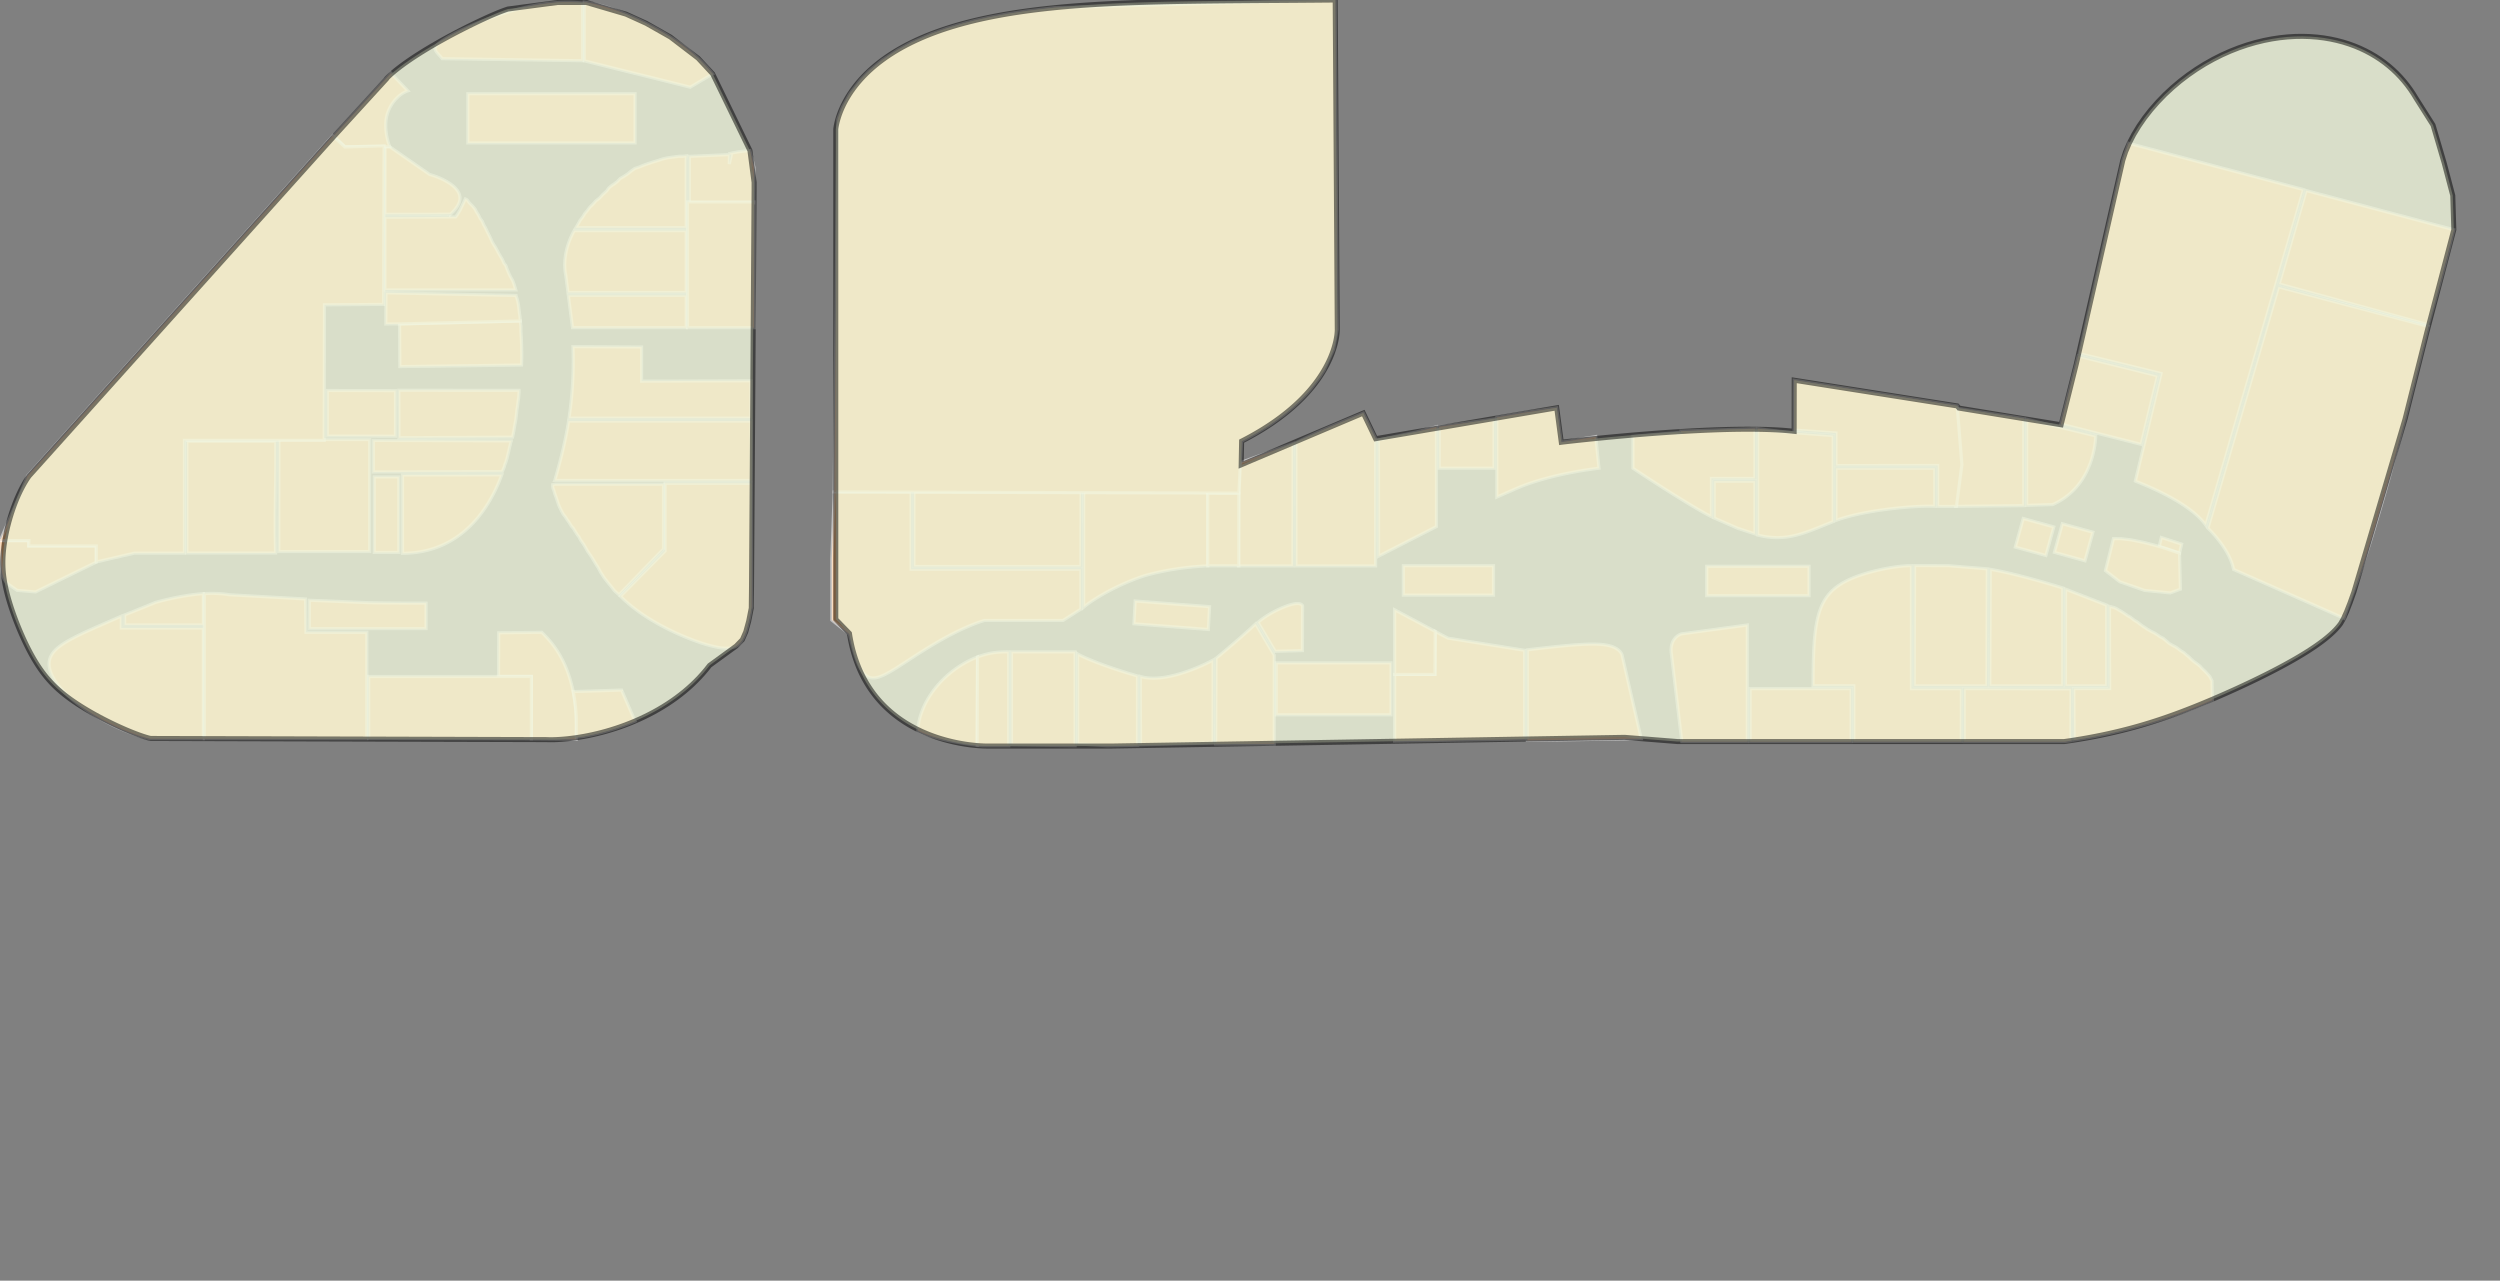 <?xml version="1.0" encoding="utf-8"?>
<svg floor="F1" height="203.504" id="101001170001" location="HuaRunWuCaiCheng" north="0.0" version="1.1" width="397.259" xmlns="http://www.w3.org/2000/svg" xmlns:xlink="http://www.w3.org/1999/xlink"><rect width="100%" height="100%" fill="#808080" stroke="none"/><defs><style type="text/css">
.poi
{fill: #F0B67F;
fill-opacity: 1;
stroke: white;
stroke-opacity: 0.5;
stroke-width: 0.5;
}
.frame
{fill: #EEF5DB;
fill-opacity: 0.8;
stroke: black;
stroke-opacity: 0.5;
stroke-width: 0.8;
}
</style></defs><g><path class="poi" d="M32.304,99.794L19.278,99.794L19.278,97.908L19.222,97.932L19.067,97.999L18.834,98.1L18.538,98.228L18.194,98.377L17.813,98.542L17.407,98.719L16.983,98.903L16.548,99.093L16.109,99.285L15.67,99.478L15.235,99.67L14.807,99.861L14.39,100.048L13.984,100.233L13.592,100.414L13.214,100.59L12.851,100.762L12.504,100.931L12.173,101.094L11.858,101.254L11.558,101.41L11.274,101.562L11.005,101.71L10.751,101.855L10.512,101.997L10.286,102.136L10.074,102.272L9.875,102.405L9.688,102.536L9.513,102.665L9.348,102.793L9.195,102.918L9.051,103.042L8.917,103.165L8.792,103.287L8.676,103.408L8.569,103.529L8.469,103.65L8.376,103.771L8.291,103.893L8.213,104.015L8.142,104.139L8.077,104.264L8.019,104.392L7.967,104.522L7.922,104.655L7.883,104.791L7.851,104.931L7.827,105.075L7.809,105.224L7.799,105.378L7.797,105.538L7.803,105.703L7.819,105.876L7.844,106.055L7.881,106.242L7.928,106.437L7.988,106.64L8.061,106.851L8.148,107.071L8.25,107.3L8.369,107.54L8.506,107.788L8.66,108.046L8.835,108.313L9.031,108.591L9.249,108.878L9.49,109.175L9.755,109.481L10.046,109.796L10.362,110.121L10.706,110.453L11.077,110.792L11.477,111.138L11.904,111.491L12.359,111.848L12.843,112.209L13.354,112.572L13.891,112.937L14.453,113.3L15.038,113.662L15.644,114.02L16.268,114.371L16.907,114.714L17.558,115.046L18.214,115.365L18.872,115.669L19.524,115.954L20.165,116.219L20.786,116.461L21.379,116.678L21.933,116.868L22.44,117.028L22.886,117.159L23.259,117.258L23.545,117.327L23.729,117.366L23.794,117.379L32.304,117.379z" id="1010011700010001" name="&#32943;&#24503;&#22522;" ref="" shape="0" type="1" url="" /><path class="poi" d="M19.805,99.307L32.322,99.307L32.302,94.324L32.187,94.332L32.073,94.342L31.958,94.352L31.843,94.361L31.729,94.372L31.615,94.383L31.5,94.394L31.387,94.406L31.273,94.419L31.159,94.432L31.046,94.445L30.932,94.458L30.819,94.472L30.707,94.486L30.595,94.501L30.483,94.516L30.371,94.531L30.26,94.546L30.149,94.562L30.039,94.578L29.929,94.595L29.82,94.611L29.711,94.628L29.603,94.645L29.495,94.663L29.388,94.68L29.281,94.698L29.175,94.716L29.07,94.734L28.966,94.752L28.862,94.771L28.759,94.789L28.656,94.808L28.555,94.827L28.454,94.846L28.354,94.865L28.255,94.884L28.156,94.903L28.059,94.922L27.962,94.941L27.867,94.961L27.772,94.98L27.678,94.999L27.586,95.018L27.494,95.038L27.404,95.057L27.314,95.076L27.226,95.095L27.138,95.114L27.052,95.133L26.968,95.152L26.884,95.171L26.801,95.19L26.72,95.208L26.64,95.227L26.562,95.245L26.484,95.263L26.408,95.281L26.333,95.298L26.26,95.316L26.188,95.333L26.117,95.35L26.048,95.367L25.98,95.384L25.915,95.4L25.85,95.416L25.787,95.432L25.726,95.448L25.666,95.463L25.608,95.478L25.551,95.492L25.496,95.507L25.443,95.52L25.391,95.534L25.341,95.547L25.293,95.56L25.247,95.572L25.203,95.584L25.16,95.595L25.119,95.606L25.08,95.617L25.043,95.627L25.008,95.636L24.975,95.645L24.944,95.654L24.915,95.662L24.888,95.669L24.862,95.677L24.84,95.683L24.818,95.689L24.799,95.695L24.783,95.7L24.768,95.703L24.756,95.707L24.745,95.71L24.737,95.713L24.73,95.715L19.805,97.708z" id="1010011700010002" name="HUAWEI" ref="" shape="0" type="1" url="" /><path class="poi" d="M32.463,94.321L32.463,117.374L58.295,117.374L58.295,100.479L48.62,100.479L48.554,95.178L36.414,94.501L36.379,94.494L36.345,94.488L36.309,94.482L36.275,94.476L36.239,94.47L36.204,94.464L36.169,94.458L36.133,94.453L36.097,94.447L36.061,94.442L36.025,94.436L35.989,94.431L35.952,94.426L35.915,94.421L35.879,94.416L35.842,94.411L35.805,94.407L35.768,94.402L35.731,94.398L35.693,94.393L35.655,94.389L35.618,94.385L35.58,94.381L35.542,94.376L35.504,94.373L35.466,94.369L35.428,94.365L35.389,94.361L35.35,94.358L35.312,94.355L35.273,94.352L35.234,94.348L35.195,94.345L35.156,94.342L35.117,94.339L35.077,94.336L35.038,94.333L34.999,94.331L34.959,94.328L34.919,94.326L34.88,94.323L34.84,94.321L34.8,94.319L34.76,94.316L34.72,94.314L34.679,94.312L34.639,94.311L34.599,94.309L34.558,94.307L34.517,94.305L34.476,94.303L34.436,94.302L34.395,94.301L34.354,94.3L34.313,94.299L34.272,94.297L34.231,94.297L34.19,94.296L34.149,94.294L34.107,94.294L34.066,94.293L34.024,94.292L33.983,94.292L33.941,94.291L33.9,94.291L33.858,94.291L33.816,94.29L33.774,94.29L33.648,94.29L33.606,94.29L33.564,94.29L33.522,94.291L33.48,94.291L33.438,94.292L33.396,94.292L33.354,94.293L33.311,94.293L33.269,94.294L33.227,94.295L33.185,94.296L33.142,94.297L33.1,94.298L33.058,94.299L33.015,94.3L32.973,94.301L32.93,94.302L32.888,94.303L32.845,94.305L32.803,94.306L32.76,94.309L32.718,94.31L32.675,94.311L32.633,94.313L32.59,94.315L32.548,94.317L32.505,94.319z" id="1010011700010003" name="&#23624;&#33251;&#27663;" ref="" shape="0" type="1" url="" /><path class="poi" d="M29.688,87.876L43.797,87.876L43.791,87.692L43.786,87.509L43.782,87.325L43.777,87.142L43.772,86.96L43.768,86.778L43.764,86.596L43.761,86.414L43.757,86.233L43.754,86.051L43.751,85.871L43.749,85.69L43.746,85.51L43.744,85.329L43.741,85.15L43.74,84.97L43.738,84.791L43.737,84.612L43.736,84.433L43.735,84.255L43.734,84.076L43.733,83.897L43.732,83.72L43.732,83.542L43.732,82.831L43.733,82.655L43.733,82.477L43.734,82.301L43.735,82.124L43.736,81.947L43.737,81.77L43.738,81.593L43.739,81.417L43.741,81.241L43.742,81.064L43.744,80.888L43.746,80.712L43.747,80.536L43.749,80.359L43.751,80.183L43.754,80.007L43.755,79.831L43.757,79.655L43.766,78.95L43.769,78.774L43.771,78.598L43.773,78.421L43.776,78.244L43.778,78.068L43.781,77.891L43.783,77.715L43.785,77.538L43.788,77.361L43.79,77.184L43.793,77.007L43.798,76.652L43.8,76.474L43.802,76.297L43.805,76.119L43.807,75.941L43.809,75.762L43.811,75.584L43.813,75.405L43.815,75.226L43.817,75.048L43.819,74.868L43.821,74.689L43.822,74.509L43.824,74.329L43.826,74.149L43.827,73.968L43.828,73.788L43.829,73.607L43.83,73.425L43.831,73.243L43.832,73.061L43.833,72.879L43.834,72.697L43.834,72.514L43.834,72.331L43.834,71.779L43.834,71.594L43.833,71.41L43.832,71.224L43.832,71.039L43.83,70.852L43.829,70.666L43.828,70.479L43.826,70.292L43.824,70.104L29.688,70.104z" id="1010011700010004" name="&#32650;&#32466;&#19990;&#23478;" ref="" shape="0" type="1" url="" /><path class="poi" d="M2.715,93.814L5.644,94.065L15.301,89.331L15.301,86.76L4.585,86.76L4.585,85.902L0.035,85.902L0.025,85.929L0.017,85.972L0.011,86.03L0.006,86.101L0.002,86.184L0.001,86.279L0.0,86.382L0.001,86.495L0.003,86.615L0.006,86.742L0.009,86.875L0.014,87.014L0.02,87.156L0.025,87.302L0.032,87.452L0.039,87.603L0.047,87.756L0.056,87.91L0.064,88.065L0.073,88.22L0.083,88.375L0.093,88.527L0.103,88.681L0.114,88.831L0.124,88.981L0.135,89.127L0.147,89.272L0.158,89.414L0.171,89.553L0.183,89.69L0.195,89.823L0.208,89.953L0.221,90.079L0.234,90.202L0.248,90.322L0.262,90.438L0.277,90.55L0.292,90.66L0.308,90.765L0.324,90.867L0.34,90.965L0.358,91.06L0.376,91.152L0.394,91.24L0.413,91.325L0.434,91.407L0.454,91.485L0.476,91.561L0.498,91.634L0.522,91.705L0.546,91.772L0.572,91.837L0.598,91.9L0.626,91.961L0.654,92.019L0.684,92.076L0.716,92.131L0.747,92.184L0.781,92.235L0.816,92.285L0.852,92.335L0.889,92.382L0.928,92.429L0.968,92.474L1.009,92.52L1.052,92.564L1.096,92.607L1.141,92.65L1.188,92.693L1.235,92.736L1.284,92.778L1.334,92.819L1.385,92.861L1.438,92.903L1.491,92.945L1.545,92.987L1.601,93.027L1.656,93.069L1.713,93.111L1.77,93.152L1.827,93.193L1.885,93.235L1.943,93.276L2.001,93.317L2.059,93.357L2.116,93.397L2.173,93.437L2.229,93.476L2.283,93.514L2.337,93.551L2.389,93.587L2.44,93.622L2.488,93.655L2.534,93.687L2.577,93.717L2.617,93.745L2.654,93.77L2.687,93.793z" id="1010011700010005" name="bauer" ref="" shape="0" type="1" url="" /><path class="poi" d="M58.551,95.76L49.158,95.379L49.158,99.894L67.703,99.894L67.702,95.834L67.572,95.834L67.538,95.834L67.415,95.834L67.367,95.833L67.203,95.833L67.142,95.833L67.078,95.833L67.011,95.832L66.941,95.832L66.868,95.832L66.792,95.832L66.715,95.832L66.634,95.832L66.551,95.831L66.465,95.831L66.376,95.831L66.286,95.831L66.194,95.83L66.099,95.83L66.002,95.83L65.903,95.83L65.802,95.829L65.699,95.829L65.595,95.828L65.488,95.828L65.38,95.828L65.271,95.827L65.16,95.827L65.048,95.826L64.934,95.825L64.819,95.825L64.703,95.825L64.585,95.824L64.467,95.824L64.348,95.823L64.227,95.822L64.106,95.822L63.984,95.821L63.861,95.821L63.738,95.82L63.615,95.819L63.49,95.819L63.366,95.817L63.241,95.817L63.116,95.816L62.99,95.815L62.865,95.814L62.74,95.814L62.614,95.813L62.489,95.812L62.364,95.811L62.239,95.81L62.114,95.809L61.99,95.809L61.867,95.807L61.744,95.806L61.622,95.805L61.5,95.804L61.379,95.803L61.259,95.802L61.14,95.801L61.022,95.8L60.905,95.799L60.789,95.798L60.675,95.796L60.562,95.795L60.45,95.793L60.339,95.792L60.23,95.79L60.123,95.789L60.018,95.788L59.914,95.787L59.812,95.785L59.712,95.784L59.613,95.782L59.517,95.781L59.424,95.779L59.332,95.778L59.242,95.776L59.155,95.774L59.07,95.773L58.988,95.771L58.908,95.77L58.831,95.768L58.757,95.765L58.685,95.764L58.616,95.762z" id="1010011700010006" name="&#19977;&#26143;" ref="" shape="0" type="1" url="" /><path class="poi" d="M92.835,9.664L109.676,13.858L113.247,11.744L113.108,11.574L112.969,11.407L112.829,11.241L112.688,11.077L112.547,10.915L112.405,10.755L112.261,10.597L112.117,10.44L111.972,10.286L111.825,10.133L111.678,9.981L111.529,9.83L111.379,9.681L111.228,9.533L111.075,9.387L110.921,9.241L110.765,9.096L110.607,8.953L110.448,8.81L110.287,8.667L110.123,8.526L109.958,8.385L109.79,8.244L109.621,8.104L109.448,7.965L109.274,7.826L109.096,7.686L108.916,7.548L108.734,7.409L108.549,7.27L108.361,7.132L108.17,6.994L107.976,6.855L107.78,6.717L107.58,6.578L107.377,6.44L107.172,6.302L106.962,6.164L106.75,6.025L106.535,5.887L106.317,5.749L106.095,5.61L105.871,5.472L105.643,5.334L105.412,5.196L105.178,5.059L104.942,4.921L104.702,4.784L104.459,4.647L104.214,4.511L103.966,4.375L103.716,4.24L103.463,4.106L103.207,3.972L102.949,3.84L102.689,3.707L102.427,3.577L102.163,3.447L101.898,3.319L101.63,3.192L101.362,3.066L101.093,2.943L100.822,2.821L100.551,2.701L100.279,2.583L100.007,2.466L99.735,2.352L99.463,2.241L99.192,2.132L98.921,2.025L98.65,1.921L98.382,1.819L98.115,1.721L97.85,1.626L97.587,1.533L97.326,1.444L97.068,1.358L96.813,1.275L96.562,1.196L96.315,1.121L96.072,1.048L95.833,0.98L95.599,0.915L95.37,0.853L95.147,0.795L94.931,0.741L94.72,0.691L94.516,0.644L94.319,0.601L94.13,0.561L93.949,0.525L93.776,0.492L93.612,0.463L93.457,0.436L93.312,0.413L93.177,0.392L93.052,0.375L92.938,0.359L92.835,0.346z" id="1010011700010007" name="Bread Talk" ref="" shape="0" type="1" url="" /><path class="poi" d="M68.268,27.712L61.939,23.319L61.186,23.319L61.168,34.055L61.537,34.055L61.721,34.055L62.088,34.055L62.27,34.055L62.634,34.055L62.816,34.056L63.178,34.056L63.359,34.056L63.721,34.056L63.903,34.056L65.877,34.056L66.051,34.056L66.397,34.056L66.567,34.056L66.736,34.056L66.902,34.055L67.066,34.055L67.228,34.055L67.388,34.055L67.544,34.055L67.698,34.055L67.848,34.054L67.995,34.054L68.139,34.053L68.281,34.053L68.418,34.053L68.552,34.052L68.683,34.052L68.809,34.052L68.932,34.051L69.052,34.051L69.167,34.051L69.279,34.05L69.387,34.05L69.492,34.049L69.593,34.049L69.69,34.048L69.783,34.048L69.873,34.047L69.959,34.047L70.042,34.047L70.121,34.046L70.197,34.046L70.27,34.045L70.34,34.045L70.407,34.044L70.47,34.044L70.531,34.043L70.589,34.043L70.644,34.043L70.697,34.042L70.747,34.041L70.795,34.041L70.84,34.04L70.883,34.04L70.924,34.039L70.963,34.039L71,34.039L71.035,34.039L71.069,34.038L71.1,34.038L71.13,34.037L71.158,34.037L71.185,34.036L71.21,34.036L71.235,34.035L71.257,34.035L71.279,34.035L71.299,34.034L71.318,34.034L71.336,34.033L71.353,34.033L71.369,34.032L71.384,34.032L71.398,34.032L71.412,34.031L71.424,34.031L71.437,34.03L71.448,34.029L71.459,34.029L71.469,34.028L71.479,34.027L71.488,34.027L71.56,34.027L71.565,34.063L71.584,34.044L71.606,34.022L71.631,33.998L71.658,33.971L71.688,33.942L71.72,33.91L71.755,33.875L71.791,33.838L71.829,33.8L71.869,33.759L71.91,33.716L71.954,33.671L71.998,33.624L72.043,33.575L72.09,33.525L72.137,33.473L72.185,33.419L72.233,33.363L72.281,33.306L72.33,33.248L72.378,33.188L72.426,33.127L72.474,33.064L72.521,33L72.567,32.935L72.612,32.869L72.656,32.801L72.699,32.733L72.74,32.663L72.78,32.593L72.818,32.522L72.854,32.449L72.889,32.376L72.921,32.302L72.95,32.228L72.977,32.153L73.002,32.077L73.024,32L73.043,31.924L73.06,31.846L73.073,31.768L73.083,31.689L73.09,31.611L73.094,31.532L73.095,31.453L73.092,31.373L73.085,31.293L73.076,31.213L73.062,31.133L73.045,31.052L73.024,30.972L73,30.891L72.971,30.811L72.939,30.73L72.904,30.65L72.865,30.57L72.822,30.489L72.774,30.409L72.724,30.33L72.669,30.25L72.611,30.172L72.549,30.092L72.484,30.014L72.415,29.936L72.343,29.858L72.266,29.781L72.187,29.705L72.104,29.629L72.018,29.553L71.928,29.478L71.836,29.404L71.74,29.33L71.641,29.257L71.539,29.185L71.434,29.114L71.326,29.043L71.216,28.974L71.104,28.905L70.988,28.837L70.87,28.77L70.75,28.704L70.627,28.638L70.503,28.575L70.376,28.511L70.247,28.45L70.116,28.389L69.983,28.329L69.849,28.271L69.713,28.213L69.574,28.158L69.435,28.103L69.294,28.049L69.152,27.997L69.008,27.946L68.863,27.897L68.716,27.848L68.568,27.802L68.419,27.756z" id="1010011700010008" name="&#23562;&#36149;&#35270;&#21147;" ref="" shape="0" type="1" url="" /><path class="poi" d="M61.168,23.316L61.927,23.291L61.901,23.224L61.875,23.153L61.849,23.08L61.823,23.004L61.796,22.926L61.771,22.846L61.745,22.764L61.72,22.68L61.695,22.594L61.67,22.507L61.646,22.419L61.622,22.329L61.599,22.237L61.576,22.145L61.555,22.052L61.533,21.958L61.513,21.863L61.493,21.767L61.474,21.671L61.456,21.574L61.439,21.477L61.422,21.379L61.407,21.281L61.392,21.183L61.379,21.085L61.366,20.986L61.354,20.888L61.344,20.789L61.334,20.691L61.325,20.592L61.318,20.494L61.312,20.395L61.307,20.297L61.302,20.198L61.3,20.1L61.298,20.003L61.298,19.905L61.298,19.807L61.301,19.71L61.304,19.612L61.309,19.516L61.315,19.419L61.322,19.322L61.331,19.225L61.342,19.129L61.353,19.033L61.367,18.937L61.382,18.841L61.398,18.745L61.416,18.649L61.436,18.553L61.457,18.458L61.48,18.362L61.505,18.267L61.531,18.171L61.559,18.076L61.589,17.98L61.622,17.884L61.655,17.789L61.691,17.693L61.728,17.598L61.768,17.502L61.809,17.406L61.853,17.311L61.899,17.215L61.947,17.119L61.997,17.024L62.049,16.928L62.104,16.832L62.16,16.737L62.219,16.641L62.281,16.546L62.344,16.451L62.41,16.356L62.478,16.262L62.549,16.168L62.622,16.075L62.697,15.982L62.775,15.889L62.856,15.799L62.939,15.708L63.024,15.619L63.112,15.531L63.201,15.444L63.294,15.359L63.389,15.276L63.486,15.193L63.586,15.114L63.687,15.036L63.792,14.961L63.898,14.889L64.007,14.82L64.118,14.754L64.231,14.691L64.346,14.632L64.463,14.577L64.582,14.526L64.702,14.481L64.825,14.441L62.123,11.62L52.988,21.616L54.815,23.316z" id="1010011700010009" name="&#20013;&#26053;&#20307;&#32946;&#26053;&#34892;&#31038;" ref="" shape="0" type="1" url="" /><path class="poi" d="M58.75,87.646L58.75,69.849L44.317,69.849L44.295,87.646z" id="1010011700010010" name="lenovo" ref="" shape="0" type="1" url="" /><path class="poi" d="M70.267,9.325L92.589,9.654L92.58,0.481L92.122,0.434L91.667,0.397L91.217,0.37L90.77,0.353L90.327,0.345L89.887,0.346L89.45,0.354L89.015,0.37L88.582,0.393L88.152,0.424L87.723,0.462L87.295,0.506L86.868,0.557L86.442,0.614L86.016,0.677L85.591,0.746L85.166,0.821L84.74,0.901L84.315,0.987L83.89,1.078L83.464,1.174L83.039,1.276L82.614,1.382L82.19,1.493L81.766,1.607L81.342,1.727L80.921,1.85L80.5,1.977L80.081,2.108L79.664,2.242L79.25,2.378L78.838,2.518L78.431,2.661L78.026,2.806L77.626,2.953L77.231,3.102L76.842,3.252L76.458,3.404L76.08,3.556L75.709,3.708L75.345,3.861L74.989,4.014L74.641,4.167L74.301,4.319L73.971,4.47L73.65,4.619L73.339,4.767L73.037,4.913L72.747,5.057L72.466,5.199L72.198,5.338L71.939,5.475L71.693,5.608L71.458,5.739L71.235,5.866L71.023,5.989L70.824,6.11L70.636,6.226L70.461,6.339L70.297,6.448L70.144,6.554L70.004,6.656L69.876,6.754L69.759,6.849L69.652,6.94L69.557,7.028L69.473,7.113L69.399,7.194L69.336,7.273L69.282,7.349L69.238,7.422L69.203,7.494L69.178,7.564L69.16,7.632L69.151,7.698L69.15,7.763L69.156,7.828L69.169,7.892L69.189,7.955L69.215,8.019L69.246,8.082L69.282,8.146L69.324,8.211L69.37,8.276L69.42,8.342L69.474,8.409L69.531,8.477L69.59,8.546L69.652,8.617L69.715,8.688L69.78,8.76L69.844,8.832L69.91,8.905L69.974,8.978L70.038,9.051L70.1,9.123L70.159,9.192L70.216,9.26z" id="1010011700010011" name="PAPA JOHNS" ref="" shape="0" type="1" url="" /><path class="poi" d="M119.381,76.35L119.381,66.907L90.343,66.907L90.294,67.214L90.244,67.516L90.194,67.813L90.142,68.104L90.091,68.388L90.038,68.668L89.986,68.941L89.933,69.209L89.88,69.471L89.827,69.728L89.775,69.978L89.722,70.223L89.67,70.461L89.618,70.694L89.568,70.921L89.517,71.142L89.467,71.357L89.418,71.567L89.369,71.771L89.322,71.968L89.275,72.16L89.229,72.347L89.184,72.528L89.14,72.703L89.097,72.873L89.055,73.037L89.014,73.197L88.974,73.35L88.935,73.498L88.897,73.642L88.86,73.78L88.825,73.913L88.791,74.041L88.758,74.165L88.725,74.283L88.694,74.397L88.664,74.506L88.635,74.611L88.608,74.712L88.581,74.808L88.556,74.9L88.531,74.988L88.508,75.072L88.486,75.152L88.465,75.228L88.444,75.301L88.425,75.37L88.406,75.435L88.389,75.497L88.372,75.556L88.357,75.612L88.342,75.665L88.328,75.715L88.315,75.761L88.302,75.805L88.291,75.847L88.28,75.886L88.269,75.923L88.26,75.957L88.251,75.989L88.243,76.019L88.235,76.046L88.228,76.072L88.221,76.096L88.216,76.119L88.21,76.139L88.205,76.158L88.2,76.176L88.196,76.192L88.192,76.206L88.189,76.22L88.185,76.232L88.183,76.243L88.18,76.254L88.177,76.263L88.175,76.271L88.174,76.279L88.172,76.286L88.171,76.292L88.169,76.298L88.168,76.305L88.166,76.311L88.164,76.317L88.163,76.323L88.162,76.328L88.161,76.335L88.159,76.343L88.157,76.349z" id="1010011700010013" name="Nike" ref="" shape="0" type="1" url="" /><path class="poi" d="M90.969,52.073L109.039,52.073L109.039,46.936L90.307,46.936z" id="1010011700010014" name="THE NORTH FACE" ref="" shape="0" type="1" url="" /><path class="poi" d="M119.353,66.45L119.353,60.504L101.955,60.564L101.955,55.14L91.041,55.079L91.045,55.21L91.05,55.341L91.054,55.47L91.058,55.601L91.061,55.73L91.064,55.859L91.067,55.988L91.07,56.117L91.073,56.246L91.075,56.374L91.077,56.502L91.078,56.629L91.08,56.756L91.081,56.883L91.082,57.009L91.082,57.136L91.083,57.262L91.083,57.513L91.082,57.638L91.081,57.763L91.081,57.887L91.079,58.011L91.078,58.135L91.076,58.258L91.074,58.382L91.072,58.504L91.069,58.627L91.067,58.75L91.064,58.871L91.061,58.993L91.058,59.114L91.054,59.235L91.051,59.356L91.047,59.476L91.042,59.596L91.038,59.715L91.033,59.835L91.028,59.954L91.023,60.073L91.018,60.191L91.013,60.309L91.007,60.427L91.001,60.544L90.995,60.661L90.988,60.778L90.982,60.894L90.975,61.01L90.968,61.126L90.961,61.241L90.954,61.356L90.946,61.47L90.939,61.585L90.931,61.699L90.923,61.812L90.914,61.926L90.906,62.038L90.898,62.151L90.888,62.263L90.879,62.375L90.871,62.487L90.861,62.598L90.852,62.709L90.842,62.819L90.832,62.929L90.822,63.039L90.812,63.148L90.802,63.257L90.791,63.366L90.781,63.474L90.77,63.581L90.759,63.689L90.748,63.796L90.736,63.903L90.714,64.116L90.702,64.221L90.69,64.326L90.678,64.432L90.666,64.536L90.654,64.64L90.641,64.744L90.629,64.847L90.603,65.054L90.591,65.156L90.578,65.258L90.565,65.359L90.551,65.46L90.538,65.561L90.524,65.662L90.511,65.762L90.497,65.861L90.483,65.96L90.469,66.059L90.456,66.157L90.441,66.255L90.412,66.45z" id="1010011700010015" name="adidas" ref="" shape="0" type="1" url="" /><path class="poi" d="M105.68,87.554L98.592,94.752L99.033,95.183L99.486,95.599L99.948,96.0L100.418,96.386L100.894,96.757L101.375,97.115L101.859,97.458L102.346,97.788L102.833,98.106L103.32,98.41L103.805,98.702L104.288,98.983L104.767,99.251L105.242,99.508L105.712,99.754L106.176,99.99L106.633,100.215L107.083,100.429L107.526,100.633L107.961,100.828L108.386,101.013L108.803,101.189L109.21,101.356L109.608,101.514L109.996,101.663L110.373,101.804L110.741,101.935L111.098,102.06L111.444,102.176L111.78,102.283L112.105,102.383L112.42,102.475L112.725,102.56L113.019,102.637L113.302,102.706L113.576,102.768L113.839,102.823L114.092,102.871L114.336,102.911L114.569,102.945L114.794,102.97L115.009,102.989L115.215,103.001L115.413,103.006L115.602,103.003L115.784,102.994L115.957,102.977L116.123,102.954L116.281,102.923L116.432,102.886L116.577,102.841L116.715,102.79L116.846,102.732L116.972,102.666L117.092,102.595L117.206,102.516L117.317,102.43L117.421,102.337L117.521,102.238L117.617,102.133L117.709,102.02L117.796,101.902L117.88,101.777L117.961,101.646L118.039,101.509L118.113,101.366L118.185,101.217L118.254,101.063L118.321,100.904L118.385,100.74L118.447,100.571L118.507,100.399L118.564,100.222L118.621,100.041L118.675,99.858L118.728,99.671L118.779,99.483L118.828,99.293L118.876,99.101L118.922,98.91L118.967,98.718L119.01,98.527L119.051,98.338L119.091,98.152L119.129,97.969L119.166,97.79L119.2,97.616L119.233,97.448L119.263,97.288L119.292,97.136L119.317,96.994L119.341,96.863L119.362,96.744L119.381,96.639L119.396,96.549L119.408,96.477L119.417,96.422L119.423,96.388L119.425,96.377L119.381,76.806L105.68,76.806z" id="1010011700010017" name="&#27599;&#20811;&#25289;&#32654;" ref="" shape="0" type="1" url="" /><path class="poi" d="M109.039,46.479L109.039,36.646L91.23,36.646L91.165,36.765L91.101,36.885L91.039,37.003L90.979,37.121L90.921,37.239L90.864,37.356L90.81,37.472L90.756,37.588L90.705,37.704L90.655,37.818L90.606,37.932L90.56,38.045L90.515,38.158L90.472,38.27L90.43,38.381L90.389,38.492L90.35,38.601L90.313,38.71L90.277,38.819L90.242,38.926L90.209,39.033L90.177,39.139L90.147,39.244L90.118,39.348L90.09,39.451L90.063,39.554L90.038,39.656L90.013,39.756L89.99,39.856L89.969,39.955L89.948,40.053L89.929,40.151L89.91,40.246L89.893,40.341L89.877,40.436L89.861,40.529L89.847,40.621L89.834,40.712L89.821,40.802L89.81,40.891L89.799,40.979L89.79,41.065L89.781,41.152L89.773,41.236L89.766,41.319L89.759,41.402L89.753,41.483L89.749,41.563L89.744,41.642L89.741,41.719L89.738,41.795L89.736,41.87L89.734,41.944L89.733,42.017L89.733,42.088L89.733,42.158L89.733,42.227L89.735,42.294L89.737,42.361L89.738,42.425L89.741,42.489L89.743,42.55L89.746,42.611L89.75,42.67L89.754,42.728L89.758,42.784L89.763,42.839L89.767,42.892L89.772,42.944L89.777,42.995L89.782,43.044L89.788,43.091L89.794,43.137L89.799,43.181L89.805,43.224L89.811,43.265L89.816,43.305L89.822,43.343L89.828,43.379L89.834,43.414L89.839,43.447L89.845,43.478L89.85,43.508L89.856,43.536L89.86,43.563L89.866,43.587L89.87,43.61L89.875,43.632L89.879,43.651L89.883,43.668L89.887,43.684L89.89,43.698L89.893,43.71L89.895,43.72L89.897,43.729L89.899,43.736L89.901,43.743L90.25,46.479z" id="1010011700010018" name="&#25506;&#36335;&#32773;" ref="" shape="0" type="1" url="" /><path class="poi" d="M79.737,75.447L63.953,75.475L63.953,87.929L64.237,87.925L64.519,87.917L64.797,87.904L65.073,87.888L65.345,87.868L65.615,87.842L65.881,87.814L66.145,87.781L66.406,87.744L66.663,87.704L66.917,87.659L67.169,87.611L67.418,87.56L67.664,87.504L67.908,87.445L68.148,87.383L68.386,87.317L68.62,87.247L68.852,87.175L69.081,87.099L69.307,87.019L69.531,86.937L69.752,86.852L69.97,86.763L70.186,86.672L70.398,86.577L70.608,86.479L70.816,86.379L71.021,86.276L71.223,86.17L71.423,86.062L71.619,85.951L71.814,85.837L72.005,85.721L72.195,85.602L72.382,85.481L72.566,85.358L72.747,85.232L72.927,85.104L73.103,84.974L73.278,84.842L73.45,84.707L73.62,84.571L73.787,84.433L73.951,84.293L74.114,84.151L74.274,84.007L74.431,83.861L74.587,83.714L74.74,83.566L74.891,83.415L75.039,83.263L75.185,83.109L75.329,82.954L75.471,82.799L75.611,82.641L75.748,82.482L75.883,82.323L76.016,82.162L76.146,82.0L76.275,81.837L76.402,81.673L76.526,81.508L76.649,81.343L76.769,81.176L76.887,81.009L77.003,80.841L77.117,80.672L77.23,80.504L77.34,80.334L77.448,80.164L77.554,79.994L77.658,79.823L77.761,79.652L77.861,79.481L77.96,79.309L78.056,79.137L78.151,78.966L78.244,78.795L78.335,78.623L78.424,78.452L78.512,78.28L78.597,78.109L78.681,77.938L78.763,77.767L78.843,77.598L78.922,77.428L78.999,77.259L79.074,77.09L79.148,76.923L79.22,76.755L79.29,76.589L79.359,76.423L79.426,76.258L79.491,76.093L79.555,75.93L79.617,75.769L79.678,75.608z" id="1010011700010022" name="marmot" ref="" shape="0" type="1" url="" /><path class="poi" d="M86.089,100.47L79.245,100.549L79.213,107.492L84.433,107.492L84.433,117.415L91.556,117.481L91.572,117.137L91.586,116.797L91.595,116.461L91.603,116.13L91.607,115.803L91.608,115.481L91.606,115.162L91.601,114.848L91.594,114.538L91.583,114.233L91.57,113.931L91.554,113.633L91.536,113.34L91.514,113.051L91.491,112.766L91.465,112.485L91.437,112.207L91.406,111.934L91.373,111.665L91.338,111.399L91.3,111.138L91.261,110.88L91.219,110.626L91.175,110.376L91.13,110.13L91.082,109.887L91.033,109.648L90.982,109.413L90.929,109.182L90.874,108.954L90.818,108.73L90.759,108.509L90.7,108.292L90.639,108.078L90.577,107.868L90.513,107.662L90.448,107.459L90.381,107.259L90.314,107.063L90.245,106.87L90.176,106.68L90.105,106.494L90.033,106.311L89.96,106.131L89.886,105.954L89.812,105.781L89.737,105.611L89.66,105.444L89.583,105.28L89.506,105.12L89.428,104.962L89.35,104.807L89.271,104.656L89.192,104.507L89.112,104.361L89.033,104.218L88.952,104.079L88.872,103.942L88.792,103.807L88.711,103.676L88.63,103.548L88.55,103.422L88.47,103.299L88.389,103.179L88.309,103.061L88.229,102.946L88.15,102.834L88.071,102.724L87.992,102.617L87.913,102.512L87.836,102.411L87.759,102.311L87.682,102.214L87.606,102.119L87.531,102.027L87.457,101.938L87.383,101.849L87.31,101.765L87.239,101.682L87.168,101.602L87.099,101.523L87.03,101.447L86.963,101.373L86.897,101.302L86.832,101.232L86.769,101.165L86.706,101.1L86.646,101.037L86.587,100.975L86.529,100.916L86.473,100.859L86.419,100.804L86.366,100.75L86.316,100.699L86.267,100.65L86.219,100.602L86.174,100.556L86.131,100.512z" id="1010011700010023" name="Starbucks" ref="" shape="0" type="1" url="" /><path class="poi" d="M205.455,89.931L205.486,70.466L196.942,73.569L196.938,73.734L196.935,73.9L196.931,74.065L196.927,74.23L196.924,74.395L196.921,74.56L196.918,74.725L196.914,74.89L196.911,75.056L196.908,75.221L196.905,75.386L196.902,75.551L196.899,75.717L196.896,75.882L196.894,76.046L196.891,76.212L196.888,76.377L196.883,76.708L196.88,76.873L196.878,77.038L196.875,77.204L196.873,77.369L196.871,77.534L196.868,77.699L196.864,78.03L196.862,78.195L196.86,78.36L196.857,78.526L196.856,78.691L196.854,78.856L196.852,79.021L196.85,79.187L196.848,79.352L196.846,79.517L196.845,79.683L196.843,79.848L196.841,80.014L196.839,80.179L196.838,80.344L196.837,80.509L196.835,80.675L196.833,80.84L196.832,81.005L196.831,81.171L196.83,81.336L196.828,81.502L196.827,81.667L196.826,81.832L196.825,81.997L196.823,82.163L196.822,82.328L196.821,82.493L196.82,82.659L196.819,82.824L196.818,82.989L196.817,83.155L196.817,83.32L196.816,83.486L196.814,83.816L196.813,83.981L196.813,84.147L196.812,84.312L196.811,84.477L196.811,84.643L196.81,84.808L196.809,84.974L196.809,85.138L196.808,85.304L196.807,85.469L196.807,85.635L196.807,85.8L196.806,85.965L196.806,86.131L196.805,86.296L196.805,86.461L196.805,86.626L196.804,86.791L196.804,86.957L196.804,87.122L196.804,87.287L196.803,87.453L196.803,87.618L196.803,88.113L196.802,88.279L196.802,88.444L196.802,88.774L196.801,88.94L196.801,89.931z" id="1010011700010025" name="&#20142;&#35270;&#28857;" ref="" shape="0" type="1" url="" /><path class="poi" d="M205.914,70.355L205.93,89.931L218.589,89.931L218.589,69.712L216.632,65.639L216.523,65.684L216.414,65.731L216.305,65.777L216.196,65.823L216.087,65.868L215.978,65.914L215.869,65.96L215.759,66.006L215.65,66.051L215.541,66.097L215.432,66.143L215.323,66.188L215.214,66.234L215.104,66.279L214.995,66.325L214.886,66.37L214.777,66.416L214.667,66.461L214.558,66.507L214.449,66.552L214.339,66.597L214.23,66.643L214.121,66.688L214.012,66.733L213.902,66.779L213.793,66.824L213.684,66.87L213.575,66.915L213.465,66.961L213.356,67.005L213.247,67.051L213.137,67.096L213.028,67.142L212.919,67.188L212.81,67.233L212.701,67.279L212.591,67.325L212.482,67.37L212.373,67.416L212.264,67.462L212.154,67.508L212.046,67.553L211.936,67.6L211.828,67.645L211.719,67.691L211.609,67.737L211.5,67.784L211.392,67.831L211.283,67.877L211.174,67.923L211.065,67.97L210.957,68.016L210.848,68.063L210.739,68.109L210.631,68.157L210.521,68.203L210.413,68.251L210.305,68.298L210.196,68.345L210.088,68.392L209.979,68.44L209.871,68.487L209.763,68.535L209.655,68.583L209.547,68.631L209.438,68.679L209.33,68.727L209.222,68.775L209.115,68.824L209.007,68.872L208.899,68.921L208.791,68.97L208.684,69.019L208.576,69.068L208.469,69.118L208.361,69.167L208.254,69.217L208.039,69.317L207.932,69.367L207.826,69.417L207.718,69.468L207.611,69.519L207.504,69.569L207.398,69.62L207.291,69.671L207.185,69.723L207.078,69.775L206.972,69.827L206.866,69.878L206.76,69.931L206.653,69.983L206.548,70.035L206.442,70.088L206.336,70.141L206.23,70.194L206.125,70.248L206.019,70.302z" id="1010011700010026" name="&#35799;&#31687;" ref="" shape="0" type="1" url="" /><path class="poi" d="M237.849,78.989L240.558,77.804L240.728,77.727L240.899,77.65L241.072,77.576L241.246,77.502L241.421,77.43L241.597,77.358L241.774,77.287L241.952,77.217L242.131,77.149L242.311,77.081L242.492,77.014L242.673,76.949L242.856,76.884L243.039,76.82L243.222,76.757L243.406,76.696L243.591,76.635L243.775,76.575L243.96,76.516L244.146,76.458L244.331,76.401L244.516,76.345L244.702,76.289L244.888,76.235L245.073,76.182L245.258,76.13L245.444,76.078L245.629,76.027L245.813,75.978L245.997,75.929L246.181,75.88L246.364,75.834L246.547,75.787L246.729,75.742L246.91,75.697L247.09,75.654L247.27,75.611L247.449,75.569L247.626,75.528L247.803,75.488L247.979,75.449L248.153,75.411L248.326,75.372L248.498,75.336L248.668,75.299L248.838,75.264L249.005,75.23L249.171,75.196L249.336,75.163L249.499,75.131L249.66,75.099L249.819,75.069L249.976,75.039L250.131,75.01L250.285,74.982L250.436,74.954L250.586,74.928L250.733,74.901L250.877,74.876L251.02,74.852L251.16,74.827L251.298,74.805L251.433,74.782L251.566,74.76L251.696,74.739L251.823,74.719L251.948,74.699L252.069,74.681L252.188,74.663L252.304,74.645L252.417,74.628L252.526,74.612L252.633,74.596L252.736,74.581L252.837,74.567L252.933,74.553L253.027,74.541L253.117,74.528L253.203,74.516L253.286,74.505L253.365,74.495L253.441,74.485L253.512,74.476L253.58,74.467L253.644,74.459L253.704,74.451L253.76,74.445L253.811,74.438L253.859,74.433L253.902,74.427L253.941,74.423L253.976,74.419L254.006,74.415L254.032,74.412L254.054,74.41L254.07,74.408L254.082,74.407L254.091,74.406L253.574,69.375L248.096,70.273L247.367,64.802L242.423,65.541L237.849,66.335z" id="1010011700010027" name="Dissona" ref="" shape="0" type="1" url="" /><path class="poi" d="M279.309,68.118L279.309,85.032L279.451,85.066L279.593,85.098L279.733,85.129L279.873,85.158L280.011,85.186L280.148,85.212L280.284,85.237L280.42,85.26L280.554,85.281L280.687,85.301L280.819,85.319L280.95,85.336L281.081,85.352L281.211,85.366L281.34,85.378L281.467,85.389L281.594,85.399L281.721,85.408L281.846,85.414L281.971,85.42L282.095,85.424L282.218,85.427L282.341,85.429L282.463,85.429L282.584,85.428L282.705,85.426L282.825,85.422L282.945,85.417L283.064,85.411L283.183,85.404L283.3,85.396L283.418,85.386L283.535,85.376L283.652,85.364L283.768,85.351L283.884,85.337L283.999,85.322L284.114,85.305L284.228,85.288L284.343,85.269L284.457,85.25L284.571,85.229L284.684,85.208L284.798,85.186L284.911,85.162L285.024,85.137L285.137,85.112L285.249,85.086L285.362,85.059L285.474,85.031L285.586,85.002L285.698,84.972L285.811,84.942L285.923,84.91L286.035,84.878L286.148,84.845L286.259,84.811L286.372,84.777L286.484,84.741L286.597,84.705L286.71,84.668L286.823,84.631L286.936,84.593L287.049,84.554L287.162,84.514L287.276,84.474L287.39,84.433L287.504,84.392L287.619,84.35L287.734,84.307L287.849,84.264L287.964,84.22L288.081,84.176L288.197,84.131L288.314,84.086L288.431,84.04L288.549,83.994L288.667,83.948L288.786,83.9L288.905,83.852L289.025,83.805L289.146,83.757L289.266,83.708L289.388,83.659L289.511,83.609L289.634,83.559L289.758,83.509L289.882,83.459L290.007,83.408L290.133,83.358L290.26,83.307L290.388,83.255L290.515,83.204L290.645,83.151L290.775,83.1L290.906,83.047L291.038,82.995L291.171,82.942L291.304,82.89L291.304,69.209L283.835,68.657z" id="1010011700010028" name="CHARLES &amp; KEITH" ref="" shape="0" type="1" url="" /><path class="poi" d="M291.741,82.698L291.891,82.644L292.043,82.591L292.197,82.539L292.353,82.487L292.51,82.436L292.67,82.386L292.83,82.336L292.993,82.288L293.157,82.239L293.323,82.192L293.49,82.145L293.659,82.099L293.829,82.054L294.001,82.01L294.173,81.966L294.347,81.923L294.522,81.88L294.698,81.838L294.875,81.797L295.053,81.756L295.232,81.716L295.412,81.677L295.593,81.638L295.774,81.601L295.956,81.563L296.139,81.527L296.322,81.491L296.506,81.456L296.69,81.421L296.875,81.387L297.06,81.354L297.245,81.321L297.431,81.289L297.617,81.258L297.803,81.227L297.989,81.197L298.175,81.167L298.361,81.138L298.547,81.11L298.733,81.082L298.918,81.056L299.104,81.029L299.289,81.004L299.473,80.978L299.658,80.954L299.842,80.93L300.025,80.907L300.208,80.884L300.39,80.862L300.571,80.84L300.752,80.819L300.932,80.799L301.111,80.779L301.289,80.76L301.466,80.742L301.642,80.723L301.817,80.706L301.991,80.689L302.163,80.673L302.335,80.657L302.505,80.642L302.674,80.628L302.841,80.614L303.007,80.6L303.172,80.587L303.334,80.575L303.495,80.563L303.655,80.552L303.813,80.541L303.968,80.531L304.122,80.522L304.275,80.512L304.425,80.504L304.573,80.496L304.719,80.488L304.863,80.481L305.004,80.475L305.144,80.469L305.281,80.464L305.416,80.459L305.548,80.455L305.678,80.451L305.805,80.447L305.93,80.445L306.052,80.442L306.172,80.441L306.288,80.439L306.402,80.439L306.621,80.439L306.727,80.439L306.829,80.441L306.928,80.442L307.023,80.444L307.116,80.447L307.206,80.45L307.292,80.453L307.375,80.458L307.454,80.462L307.454,74.406L291.741,74.406z" id="1010011700010029" name="NAUTICA" ref="" shape="0" type="1" url="" /><path class="poi" d="M310.759,80.463L321.599,80.352L321.599,66.52L310.717,64.837z" id="1010011700010030" name="Mo &amp; Co" ref="" shape="0" type="1" url="" /><path class="poi" d="M322.037,80.306L326.178,80.179L326.383,80.086L326.583,79.99L326.78,79.891L326.973,79.79L327.162,79.687L327.346,79.58L327.527,79.47L327.703,79.359L327.877,79.245L328.046,79.129L328.211,79.011L328.373,78.89L328.531,78.768L328.685,78.643L328.836,78.516L328.984,78.388L329.128,78.258L329.268,78.126L329.405,77.993L329.538,77.858L329.669,77.723L329.796,77.585L329.919,77.447L330.039,77.306L330.157,77.166L330.272,77.023L330.382,76.881L330.49,76.737L330.595,76.592L330.697,76.447L330.797,76.301L330.893,76.155L330.987,76.007L331.077,75.86L331.165,75.713L331.251,75.565L331.333,75.417L331.413,75.269L331.491,75.121L331.566,74.973L331.638,74.825L331.708,74.678L331.776,74.531L331.841,74.384L331.903,74.238L331.964,74.092L332.022,73.947L332.078,73.803L332.133,73.659L332.184,73.517L332.234,73.375L332.282,73.234L332.328,73.095L332.372,72.956L332.413,72.819L332.454,72.683L332.492,72.549L332.529,72.416L332.563,72.285L332.596,72.155L332.628,72.028L332.657,71.902L332.686,71.779L332.712,71.656L332.738,71.537L332.762,71.418L332.784,71.303L332.805,71.19L332.824,71.079L332.843,70.971L332.861,70.865L332.877,70.762L332.892,70.661L332.905,70.564L332.918,70.468L332.93,70.377L332.941,70.288L332.95,70.202L332.959,70.12L332.967,70.04L332.975,69.964L332.982,69.892L332.987,69.822L332.992,69.757L332.997,69.695L333,69.637L333.004,69.583L333.007,69.532L333.009,69.486L333.011,69.443L333.013,69.405L333.014,69.371L333.014,69.341L333.015,69.315L333.016,69.295L333.016,69.278L333.016,69.258L322.037,66.62z" id="1010011700010031" name="Folli Follie" ref="" shape="0" type="1" url="" /><path class="poi" d="M337.393,25.219L330.387,56.183L343.397,59.35L339.31,76.446L339.318,76.451L339.33,76.457L339.347,76.465L339.369,76.475L339.395,76.486L339.427,76.499L339.462,76.513L339.502,76.53L339.547,76.547L339.595,76.567L339.648,76.588L339.705,76.611L339.766,76.636L339.83,76.661L339.899,76.689L339.972,76.719L340.047,76.749L340.127,76.781L340.21,76.815L340.297,76.851L340.386,76.888L340.48,76.926L340.576,76.966L340.675,77.008L340.778,77.051L340.883,77.095L340.99,77.141L341.101,77.188L341.215,77.238L341.331,77.287L341.449,77.339L341.57,77.392L341.693,77.447L341.818,77.502L341.945,77.56L342.075,77.618L342.206,77.678L342.339,77.739L342.474,77.802L342.611,77.866L342.75,77.931L342.889,77.997L343.031,78.065L343.173,78.135L343.317,78.204L343.462,78.276L343.608,78.349L343.755,78.423L343.904,78.499L344.053,78.575L344.202,78.653L344.353,78.732L344.504,78.811L344.655,78.893L344.807,78.976L344.959,79.059L345.111,79.143L345.264,79.229L345.417,79.317L345.57,79.405L345.722,79.494L345.875,79.584L346.027,79.675L346.178,79.767L346.329,79.861L346.48,79.955L346.63,80.051L346.78,80.147L346.929,80.245L347.076,80.343L347.223,80.442L347.369,80.543L347.514,80.644L347.657,80.747L347.799,80.85L347.94,80.954L348.079,81.059L348.217,81.165L348.353,81.272L348.487,81.38L348.62,81.488L348.751,81.598L348.879,81.708L349.006,81.819L349.13,81.932L349.253,82.044L349.373,82.158L349.49,82.272L349.605,82.388L349.717,82.503L349.827,82.621L349.934,82.738L350.038,82.856L350.139,82.975L350.238,83.095L350.333,83.216L350.425,83.336L350.513,83.458L366.037,30.121L338.262,22.765z" id="1010011700010032" name="map by BeLLE" ref="" shape="0" type="1" url="" /><path class="poi" d="M334.763,108.997L334.761,96.157L328.223,93.614L328.204,108.997z" id="1010011700010034" name="Anne Karen" ref="" shape="0" type="1" url="" /><path class="poi" d="M327.785,108.997L327.784,93.421L327.776,93.419L327.765,93.415L327.75,93.411L327.73,93.404L327.707,93.397L327.679,93.388L327.647,93.379L327.612,93.368L327.572,93.356L327.529,93.342L327.482,93.328L327.431,93.312L327.377,93.296L327.319,93.278L327.257,93.259L327.192,93.239L327.124,93.218L327.053,93.197L326.978,93.174L326.9,93.151L326.819,93.126L326.734,93.1L326.647,93.074L326.557,93.047L326.464,93.019L326.368,92.99L326.27,92.961L326.168,92.931L326.064,92.901L325.959,92.869L325.85,92.837L325.738,92.804L325.625,92.771L325.509,92.737L325.39,92.702L325.27,92.668L325.148,92.632L325.023,92.596L324.897,92.56L324.769,92.523L324.639,92.486L324.507,92.448L324.373,92.41L324.238,92.371L324.101,92.333L323.963,92.294L323.823,92.254L323.682,92.215L323.539,92.175L323.395,92.135L323.25,92.095L323.105,92.055L322.957,92.015L322.809,91.974L322.659,91.934L322.509,91.893L322.358,91.853L322.207,91.812L322.054,91.772L321.901,91.731L321.748,91.691L321.594,91.65L321.439,91.61L321.284,91.57L321.129,91.53L320.974,91.49L320.818,91.45L320.663,91.411L320.507,91.372L320.351,91.334L320.196,91.295L320.04,91.257L319.885,91.219L319.73,91.182L319.575,91.145L319.421,91.108L319.267,91.072L319.113,91.037L318.96,91.002L318.809,90.967L318.657,90.933L318.507,90.9L318.357,90.867L318.208,90.835L318.06,90.803L317.913,90.773L317.767,90.742L317.622,90.713L317.479,90.684L317.337,90.656L317.196,90.629L317.057,90.603L316.919,90.578L316.783,90.553L316.648,90.529L316.515,90.506L316.384,90.485L316.254,90.464L316.181,108.997z" id="1010011700010035" name="GUESS" ref="" shape="0" type="1" url="" /><path class="poi" d="M315.738,108.994L315.79,90.39L309.608,89.883L304.233,89.867L304.225,89.868L304.182,108.994z" id="1010011700010036" name="LACOSTE" ref="" shape="0" type="1" url="" /><path class="poi" d="M303.742,109.433L303.742,89.881L303.445,89.883L303.14,89.893L302.827,89.909L302.508,89.931L302.183,89.96L301.853,89.995L301.519,90.035L301.182,90.079L300.842,90.129L300.5,90.183L300.157,90.241L299.814,90.303L299.47,90.37L299.127,90.439L298.786,90.512L298.445,90.589L298.107,90.669L297.772,90.752L297.439,90.837L297.11,90.926L296.784,91.018L296.463,91.113L296.146,91.211L295.835,91.311L295.528,91.415L295.226,91.522L294.93,91.632L294.641,91.744L294.357,91.861L294.079,91.98L293.808,92.103L293.543,92.23L293.285,92.36L293.034,92.494L292.789,92.632L292.552,92.774L292.322,92.921L292.098,93.072L291.883,93.228L291.674,93.388L291.472,93.554L291.277,93.724L291.09,93.9L290.91,94.082L290.736,94.269L290.57,94.461L290.411,94.66L290.258,94.866L290.112,95.077L289.973,95.294L289.841,95.518L289.714,95.749L289.594,95.986L289.481,96.23L289.373,96.481L289.271,96.738L289.176,97.003L289.085,97.275L289.0,97.553L288.92,97.838L288.846,98.13L288.776,98.428L288.711,98.732L288.65,99.043L288.595,99.361L288.543,99.683L288.495,100.012L288.452,100.345L288.411,100.684L288.375,101.027L288.341,101.373L288.31,101.724L288.283,102.077L288.258,102.432L288.236,102.79L288.217,103.147L288.199,103.506L288.184,103.863L288.17,104.219L288.158,104.573L288.148,104.922L288.139,105.268L288.131,105.607L288.125,105.939L288.119,106.263L288.115,106.578L288.111,106.88L288.108,107.171L288.105,107.446L288.103,107.705L288.102,107.947L288.1,108.168L288.099,108.367L288.099,108.542L288.098,108.691L288.097,108.811L288.097,108.9L288.096,108.956L288.096,108.975L294.571,108.975L294.571,117.814L311.653,117.817L311.678,109.438z" id="1010011700010037" name="Spring field" ref="" shape="0" type="1" url="" /><path class="poi" d="M277.656,117.836L277.656,99.309L267.179,100.722L267.173,100.724L267.166,100.726L267.16,100.727L267.153,100.73L267.146,100.732L267.137,100.736L267.127,100.739L267.117,100.742L267.106,100.746L267.093,100.751L267.08,100.756L267.066,100.762L267.052,100.767L267.037,100.774L267.021,100.78L267.004,100.788L266.987,100.795L266.968,100.803L266.95,100.812L266.931,100.822L266.911,100.831L266.891,100.842L266.87,100.852L266.848,100.864L266.826,100.875L266.804,100.888L266.781,100.901L266.758,100.914L266.734,100.929L266.71,100.943L266.686,100.959L266.662,100.975L266.637,100.991L266.612,101.008L266.587,101.026L266.561,101.045L266.535,101.064L266.509,101.084L266.483,101.104L266.457,101.126L266.431,101.147L266.405,101.17L266.379,101.193L266.352,101.217L266.326,101.242L266.3,101.268L266.273,101.294L266.247,101.321L266.221,101.349L266.195,101.377L266.169,101.406L266.144,101.437L266.118,101.467L266.093,101.499L266.068,101.531L266.044,101.565L266.019,101.599L265.996,101.634L265.971,101.67L265.948,101.707L265.925,101.744L265.903,101.782L265.88,101.822L265.859,101.862L265.838,101.904L265.817,101.946L265.797,101.989L265.777,102.033L265.759,102.078L265.74,102.124L265.723,102.171L265.705,102.218L265.689,102.267L265.673,102.317L265.659,102.368L265.644,102.42L265.631,102.473L265.619,102.526L265.607,102.581L265.596,102.637L265.586,102.694L265.577,102.752L265.569,102.811L265.561,102.871L265.555,102.933L265.55,102.995L265.545,103.058L265.542,103.123L265.54,103.189L265.539,103.256L265.539,103.324L265.54,103.393L265.542,103.463L265.546,103.534L265.551,103.607L265.557,103.681L267.241,117.836z" id="1010011700010038" name="&#27748;&#32654;&#24076;&#33778;&#26684;" ref="" shape="0" type="1" url="" /><path class="poi" d="M260.8,117.378L257.739,104.018L257.735,104.007L257.729,103.992L257.721,103.972L257.71,103.947L257.696,103.918L257.679,103.886L257.66,103.85L257.637,103.81L257.611,103.769L257.582,103.725L257.55,103.679L257.514,103.632L257.475,103.583L257.433,103.533L257.387,103.483L257.337,103.432L257.284,103.38L257.228,103.329L257.167,103.277L257.103,103.226L257.035,103.176L256.963,103.126L256.888,103.076L256.809,103.028L256.725,102.981L256.638,102.935L256.546,102.89L256.451,102.846L256.351,102.805L256.248,102.764L256.141,102.725L256.028,102.688L255.912,102.653L255.791,102.62L255.667,102.587L255.537,102.558L255.403,102.53L255.265,102.504L255.122,102.48L254.975,102.458L254.823,102.437L254.666,102.419L254.505,102.403L254.339,102.389L254.168,102.377L253.993,102.366L253.812,102.358L253.627,102.351L253.437,102.347L253.242,102.345L253.043,102.344L252.839,102.345L252.629,102.348L252.416,102.352L252.197,102.358L251.974,102.366L251.746,102.376L251.514,102.387L251.278,102.4L251.037,102.413L250.793,102.429L250.544,102.446L250.291,102.464L250.035,102.484L249.776,102.504L249.514,102.526L249.248,102.549L248.98,102.573L248.71,102.598L248.438,102.623L248.165,102.65L247.89,102.677L247.615,102.704L247.339,102.732L247.064,102.761L246.79,102.79L246.517,102.819L246.246,102.848L245.979,102.877L245.714,102.907L245.454,102.935L245.199,102.964L244.951,102.992L244.708,103.02L244.474,103.046L244.249,103.073L244.034,103.098L243.829,103.122L243.637,103.144L243.459,103.165L243.296,103.184L243.15,103.202L243.021,103.217L242.912,103.23L242.824,103.241L242.759,103.249L242.718,103.253L242.704,103.255L242.704,117.651z" id="1010011700010039" name="levis" ref="" shape="0" type="1" url="" /><path class="poi" d="M202.632,103.498L206.967,103.386L206.987,96.248L206.983,96.241L206.979,96.236L206.974,96.228L206.967,96.219L206.96,96.208L206.951,96.198L206.941,96.186L206.931,96.173L206.918,96.16L206.905,96.146L206.891,96.132L206.876,96.118L206.859,96.103L206.841,96.089L206.822,96.074L206.802,96.06L206.781,96.046L206.758,96.032L206.735,96.018L206.709,96.006L206.683,95.993L206.655,95.981L206.627,95.97L206.596,95.959L206.564,95.949L206.531,95.939L206.496,95.931L206.461,95.923L206.423,95.916L206.384,95.911L206.343,95.906L206.301,95.903L206.257,95.899L206.212,95.898L206.165,95.897L206.116,95.898L206.065,95.9L206.013,95.903L205.959,95.907L205.903,95.913L205.845,95.92L205.786,95.927L205.724,95.937L205.661,95.947L205.596,95.96L205.529,95.973L205.46,95.988L205.389,96.004L205.316,96.022L205.241,96.041L205.163,96.062L205.085,96.084L205.003,96.107L204.92,96.133L204.835,96.159L204.748,96.187L204.658,96.217L204.567,96.248L204.473,96.281L204.378,96.316L204.28,96.352L204.181,96.391L204.079,96.43L203.976,96.471L203.871,96.514L203.764,96.559L203.654,96.605L203.544,96.653L203.431,96.704L203.317,96.755L203.201,96.809L203.083,96.865L202.964,96.922L202.843,96.981L202.721,97.042L202.597,97.105L202.473,97.17L202.347,97.237L202.22,97.305L202.092,97.376L201.963,97.449L201.834,97.523L201.704,97.6L201.573,97.679L201.442,97.759L201.311,97.842L201.18,97.928L201.048,98.015L200.917,98.104L200.786,98.195L200.657,98.288L200.527,98.383L200.399,98.48L200.272,98.58L200.146,98.682L200.021,98.785L199.899,98.891z" id="1010011700010042" name="&#20013;&#22269;&#40644;&#37329;" ref="" shape="0" type="1" url="" /><path class="poi" d="M193.173,118.02L193.173,118.214L202.488,118.214L202.488,104.129L199.525,99.114L199.46,99.175L199.395,99.237L199.328,99.3L199.26,99.365L199.191,99.429L199.121,99.495L199.05,99.561L198.978,99.628L198.905,99.695L198.831,99.763L198.755,99.832L198.68,99.9L198.603,99.97L198.526,100.041L198.448,100.112L198.369,100.183L198.289,100.254L198.209,100.326L198.128,100.399L198.047,100.471L197.965,100.544L197.883,100.617L197.8,100.691L197.717,100.764L197.634,100.838L197.55,100.912L197.466,100.986L197.382,101.06L197.298,101.134L197.213,101.208L197.128,101.282L197.044,101.356L196.959,101.43L196.874,101.504L196.789,101.578L196.704,101.651L196.62,101.725L196.535,101.798L196.451,101.871L196.367,101.943L196.284,102.016L196.2,102.087L196.117,102.159L196.034,102.23L195.952,102.3L195.87,102.371L195.789,102.44L195.708,102.509L195.629,102.578L195.549,102.646L195.47,102.713L195.392,102.779L195.315,102.845L195.238,102.911L195.162,102.975L195.087,103.039L195.013,103.102L194.94,103.163L194.868,103.225L194.796,103.285L194.727,103.344L194.658,103.402L194.59,103.46L194.523,103.516L194.458,103.571L194.394,103.626L194.33,103.679L194.269,103.731L194.209,103.781L194.15,103.831L194.092,103.879L194.036,103.926L193.982,103.972L193.929,104.016L193.878,104.059L193.829,104.101L193.78,104.141L193.734,104.18L193.69,104.217L193.647,104.252L193.606,104.287L193.567,104.319L193.53,104.35L193.495,104.379L193.462,104.407L193.431,104.433L193.402,104.457L193.374,104.48L193.35,104.5L193.327,104.519L193.307,104.536L193.289,104.551L193.273,104.564L193.259,104.576L193.248,104.585L193.239,104.592L193.233,104.598L193.228,104.602z" id="1010011700010043" name="&#21608;&#22823;&#31119;" ref="" shape="0" type="1" url="" /><path class="poi" d="M192.773,118.063L192.772,104.875L192.765,104.879L192.754,104.885L192.739,104.894L192.72,104.904L192.697,104.916L192.669,104.931L192.638,104.947L192.603,104.966L192.564,104.986L192.521,105.009L192.475,105.032L192.425,105.058L192.371,105.086L192.314,105.115L192.253,105.146L192.189,105.177L192.121,105.211L192.05,105.246L191.976,105.283L191.899,105.32L191.819,105.359L191.736,105.399L191.65,105.44L191.561,105.482L191.468,105.525L191.373,105.569L191.276,105.614L191.176,105.66L191.073,105.707L190.967,105.754L190.859,105.801L190.749,105.85L190.636,105.899L190.521,105.948L190.404,105.998L190.285,106.048L190.163,106.099L190.039,106.15L189.914,106.201L189.786,106.252L189.657,106.303L189.526,106.354L189.393,106.405L189.259,106.457L189.122,106.507L188.984,106.558L188.845,106.608L188.704,106.659L188.562,106.708L188.419,106.757L188.274,106.806L188.129,106.854L187.981,106.902L187.833,106.949L187.684,106.995L187.534,107.041L187.384,107.085L187.232,107.129L187.079,107.171L186.926,107.213L186.772,107.254L186.618,107.293L186.463,107.331L186.307,107.368L186.152,107.404L185.996,107.438L185.84,107.471L185.683,107.503L185.526,107.533L185.369,107.561L185.212,107.588L185.056,107.613L184.899,107.636L184.743,107.658L184.587,107.677L184.431,107.695L184.275,107.71L184.12,107.724L183.965,107.736L183.811,107.745L183.658,107.753L183.505,107.757L183.352,107.76L183.201,107.76L183.05,107.758L182.901,107.753L182.752,107.745L182.605,107.735L182.458,107.723L182.313,107.707L182.168,107.689L182.025,107.668L181.883,107.644L181.743,107.617L181.605,107.587L181.467,107.554L181.332,107.519L181.198,107.479L181.229,118.357z" id="1010011700010044" name="Mademoiselle" ref="" shape="0" type="1" url="" /><path class="poi" d="M180.761,118.436L180.761,107.415L180.55,107.353L180.34,107.291L180.134,107.23L179.931,107.169L179.73,107.108L179.532,107.048L179.337,106.989L179.144,106.929L178.954,106.87L178.767,106.812L178.583,106.754L178.4,106.696L178.221,106.639L178.044,106.582L177.871,106.526L177.699,106.47L177.53,106.415L177.364,106.36L177.2,106.306L177.039,106.251L176.88,106.198L176.724,106.145L176.57,106.092L176.419,106.04L176.271,105.988L176.124,105.938L175.98,105.887L175.839,105.837L175.7,105.787L175.564,105.738L175.429,105.69L175.298,105.642L175.168,105.594L175.042,105.547L174.917,105.501L174.795,105.455L174.674,105.41L174.557,105.365L174.442,105.321L174.328,105.277L174.218,105.234L174.109,105.192L174.003,105.15L173.899,105.109L173.797,105.069L173.697,105.028L173.601,104.989L173.505,104.95L173.412,104.912L173.321,104.874L173.233,104.837L173.146,104.801L173.061,104.765L172.979,104.731L172.899,104.697L172.821,104.663L172.744,104.629L172.67,104.598L172.598,104.565L172.528,104.535L172.46,104.504L172.394,104.475L172.33,104.446L172.268,104.417L172.208,104.39L172.15,104.363L172.094,104.337L172.04,104.312L171.988,104.287L171.937,104.263L171.889,104.24L171.842,104.218L171.798,104.196L171.754,104.175L171.714,104.155L171.674,104.136L171.637,104.117L171.601,104.099L171.567,104.082L171.535,104.066L171.505,104.05L171.476,104.035L171.449,104.021L171.424,104.008L171.401,103.996L171.379,103.984L171.359,103.974L171.341,103.964L171.324,103.955L171.309,103.946L171.296,103.939L171.284,103.933L171.274,103.927L171.266,103.922L171.258,103.918L171.253,103.915L171.248,103.912L171.246,118.214L175.949,118.503z" id="1010011700010045" name="I DO" ref="" shape="0" type="1" url="" /><path class="poi" d="M155.334,104.384L155.152,104.456L154.965,104.53L154.777,104.61L154.585,104.694L154.391,104.783L154.193,104.877L153.994,104.975L153.792,105.079L153.587,105.187L153.379,105.3L153.17,105.419L152.959,105.544L152.746,105.675L152.532,105.81L152.316,105.951L152.099,106.098L151.881,106.251L151.664,106.409L151.446,106.573L151.227,106.743L151.009,106.918L150.791,107.099L150.575,107.286L150.36,107.479L150.146,107.676L149.934,107.88L149.725,108.089L149.518,108.303L149.314,108.522L149.113,108.745L148.916,108.975L148.723,109.208L148.535,109.444L148.35,109.685L148.171,109.93L147.997,110.178L147.829,110.429L147.666,110.682L147.51,110.938L147.36,111.195L147.217,111.453L147.081,111.712L146.952,111.972L146.829,112.23L146.715,112.487L146.608,112.744L146.509,112.997L146.417,113.246L146.333,113.493L146.257,113.734L146.188,113.97L146.127,114.199L146.073,114.421L146.025,114.634L145.986,114.838L145.953,115.031L145.925,115.211L145.904,115.379L145.888,115.533L145.876,115.671L145.869,115.791L145.864,115.894L145.863,115.976L145.863,116.037L145.864,116.075L145.864,116.088L146.001,116.161L146.141,116.234L146.284,116.304L146.43,116.374L146.579,116.44L146.73,116.505L146.883,116.568L147.038,116.631L147.195,116.691L147.353,116.75L147.513,116.807L147.674,116.863L147.835,116.917L147.998,116.971L148.161,117.022L148.326,117.072L148.49,117.121L148.654,117.169L148.818,117.215L148.983,117.26L149.146,117.305L149.31,117.347L149.473,117.388L149.636,117.429L149.797,117.469L149.959,117.507L150.118,117.544L150.277,117.58L150.435,117.616L150.591,117.65L150.746,117.683L150.9,117.715L151.053,117.746L151.203,117.777L151.352,117.806L151.499,117.835L151.645,117.863L151.789,117.889L151.931,117.916L152.07,117.941L152.208,117.965L152.344,117.989L152.478,118.012L152.609,118.035L152.739,118.056L152.866,118.077L152.991,118.097L153.114,118.117L153.234,118.135L153.352,118.154L153.468,118.172L153.581,118.188L153.693,118.205L153.801,118.221L153.908,118.237L154.011,118.251L154.113,118.266L154.211,118.279L154.308,118.292L154.402,118.305L154.494,118.317L154.583,118.329L154.67,118.34L154.754,118.35L154.836,118.361L154.915,118.371L154.992,118.38L155.066,118.389L155.139,118.397L155.208,118.406L155.276,118.414z" id="1010011700010046" name="TISSOT" ref="" shape="0" type="1" url="" /><path class="poi" d="M219.061,88.379L228.261,83.673L228.261,67.815L225.063,68.642L219.034,69.909z" id="1010011700010047" name="Aimer" ref="" shape="0" type="1" url="" /><path class="poi" d="M191.926,78.165L172.195,78.165L172.196,96.487L172.206,96.478L172.221,96.466L172.241,96.449L172.266,96.428L172.297,96.402L172.333,96.373L172.374,96.34L172.419,96.304L172.47,96.264L172.525,96.222L172.585,96.176L172.649,96.128L172.717,96.077L172.789,96.024L172.865,95.968L172.944,95.911L173.028,95.851L173.114,95.79L173.204,95.727L173.298,95.663L173.394,95.597L173.493,95.53L173.595,95.462L173.7,95.392L173.808,95.322L173.917,95.251L174.029,95.179L174.144,95.107L174.26,95.034L174.378,94.961L174.498,94.887L174.62,94.813L174.743,94.739L174.868,94.664L174.994,94.59L175.122,94.516L175.251,94.442L175.38,94.368L175.511,94.294L175.643,94.22L175.775,94.147L175.908,94.074L176.042,94.002L176.177,93.93L176.311,93.858L176.446,93.787L176.581,93.717L176.717,93.647L176.853,93.578L176.988,93.51L177.124,93.442L177.259,93.375L177.395,93.309L177.53,93.244L177.664,93.18L177.798,93.116L177.932,93.053L178.064,92.991L178.197,92.931L178.328,92.871L178.458,92.812L178.588,92.754L178.717,92.697L178.844,92.642L178.971,92.587L179.096,92.533L179.219,92.481L179.342,92.43L179.462,92.38L179.581,92.33L179.698,92.282L179.813,92.236L179.926,92.191L180.037,92.147L180.146,92.104L180.253,92.063L180.356,92.022L180.458,91.984L180.556,91.947L180.651,91.911L180.743,91.876L180.832,91.844L180.918,91.813L180.999,91.783L181.077,91.755L181.15,91.729L181.22,91.705L181.285,91.682L181.345,91.661L181.4,91.642L181.449,91.625L181.494,91.611L181.532,91.598L181.564,91.587L181.589,91.578L181.608,91.572L181.621,91.568L181.842,91.496L181.93,91.471L182.017,91.447L182.105,91.422L182.193,91.398L182.281,91.375L182.37,91.351L182.459,91.327L182.548,91.303L182.637,91.28L182.727,91.257L182.816,91.234L182.906,91.211L182.996,91.188L183.087,91.165L183.177,91.143L183.269,91.121L183.36,91.099L183.452,91.077L183.544,91.055L183.636,91.033L183.728,91.012L183.821,90.991L183.914,90.97L184.007,90.948L184.1,90.927L184.194,90.907L184.288,90.887L184.383,90.866L184.477,90.846L184.572,90.826L184.668,90.807L184.763,90.787L184.859,90.767L184.955,90.748L185.051,90.729L185.148,90.71L185.245,90.691L185.342,90.673L185.44,90.654L185.538,90.636L185.636,90.618L185.735,90.6L185.834,90.582L185.933,90.565L186.032,90.548L186.132,90.531L186.232,90.513L186.333,90.497L186.434,90.48L186.534,90.464L186.636,90.447L186.738,90.432L186.84,90.416L186.942,90.401L187.045,90.385L187.148,90.37L187.251,90.355L187.355,90.34L187.459,90.325L187.564,90.311L187.669,90.297L187.774,90.283L187.879,90.269L187.985,90.256L188.092,90.242L188.198,90.229L188.305,90.216L188.412,90.203L188.52,90.19L188.628,90.179L188.736,90.166L188.845,90.154L188.954,90.142L189.063,90.131L189.173,90.119L189.284,90.109L189.394,90.098L189.505,90.087L189.616,90.077L189.728,90.066L189.84,90.056L189.953,90.047L190.066,90.037L190.179,90.028L190.293,90.018L190.407,90.01L190.521,90.001L190.636,89.993L190.751,89.984L190.867,89.976L190.983,89.969L191.1,89.961L191.216,89.954L191.333,89.947L191.451,89.94L191.569,89.934L191.688,89.927L191.807,89.921L191.926,89.915z" id="1010011700010048" name="Ochirly" ref="" shape="0" type="1" url="" /><path class="poi" d="M171.759,90.454L156.407,90.454L144.779,90.454L144.779,78.165L132.561,78.165L132.179,88.766L132.179,98.528L134.974,100.761L134.977,100.775L134.986,100.816L135.001,100.88L135.02,100.964L135.045,101.067L135.072,101.185L135.104,101.316L135.138,101.459L135.176,101.612L135.216,101.773L135.258,101.941L135.302,102.114L135.348,102.292L135.396,102.474L135.446,102.658L135.496,102.845L135.548,103.033L135.602,103.221L135.656,103.41L135.712,103.599L135.769,103.786L135.827,103.973L135.887,104.159L135.948,104.343L136.01,104.525L136.073,104.705L136.137,104.883L136.203,105.058L136.271,105.23L136.341,105.4L136.411,105.566L136.484,105.728L136.558,105.887L136.635,106.042L136.714,106.192L136.795,106.338L136.879,106.479L136.965,106.615L137.055,106.744L137.147,106.868L137.243,106.986L137.342,107.096L137.446,107.2L137.553,107.296L137.665,107.383L137.781,107.462L137.902,107.532L138.029,107.593L138.161,107.643L138.3,107.683L138.445,107.712L138.597,107.729L138.756,107.735L138.923,107.729L139.098,107.71L139.282,107.678L139.475,107.632L139.677,107.574L139.89,107.501L140.113,107.414L140.347,107.313L140.594,107.198L140.852,107.069L141.122,106.925L141.406,106.767L141.702,106.594L142.013,106.408L142.337,106.209L142.676,105.996L143.029,105.77L143.398,105.533L143.781,105.284L144.179,105.025L144.592,104.755L145.02,104.477L145.461,104.19L145.918,103.897L146.388,103.598L146.871,103.294L147.366,102.987L147.872,102.679L148.388,102.37L148.913,102.062L149.445,101.758L149.983,101.457L150.523,101.162L151.066,100.876L151.606,100.599L152.142,100.332L152.671,100.079L153.189,99.84L153.693,99.616L154.178,99.41L154.638,99.222L155.071,99.054L155.47,98.907L155.83,98.782L156.145,98.68L156.407,98.6L168.908,98.6L171.759,96.793z" id="1010011700010049" name="GAP" ref="" shape="0" type="1" url="" /><path class="poi" d="M385.87,51.864L362.058,45.583L350.839,83.923L350.843,83.927L350.848,83.931L350.855,83.938L350.865,83.948L350.876,83.958L350.888,83.971L350.903,83.985L350.92,84.001L350.938,84.019L350.958,84.039L350.98,84.061L351.004,84.084L351.029,84.109L351.055,84.136L351.084,84.165L351.113,84.195L351.145,84.227L351.177,84.26L351.211,84.296L351.246,84.332L351.283,84.37L351.321,84.41L351.36,84.452L351.4,84.495L351.441,84.539L351.483,84.585L351.527,84.632L351.572,84.681L351.617,84.732L351.664,84.783L351.712,84.836L351.76,84.891L351.809,84.946L351.859,85.003L351.909,85.061L351.961,85.121L352.013,85.182L352.066,85.244L352.119,85.307L352.173,85.371L352.227,85.437L352.282,85.504L352.338,85.572L352.393,85.641L352.449,85.711L352.505,85.783L352.562,85.855L352.619,85.929L352.676,86.003L352.734,86.078L352.791,86.155L352.849,86.232L352.906,86.311L352.964,86.39L353.021,86.47L353.079,86.551L353.136,86.633L353.193,86.716L353.251,86.799L353.307,86.884L353.364,86.969L353.42,87.055L353.476,87.141L353.532,87.229L353.587,87.317L353.641,87.406L353.696,87.494L353.749,87.585L353.802,87.676L353.854,87.767L353.907,87.859L353.958,87.951L354.008,88.044L354.057,88.137L354.106,88.231L354.155,88.326L354.202,88.421L354.248,88.516L354.292,88.612L354.337,88.708L354.38,88.805L354.422,88.902L354.463,88.999L354.502,89.096L354.541,89.195L354.578,89.293L354.615,89.391L354.649,89.49L354.682,89.589L354.715,89.688L354.745,89.788L354.774,89.887L354.801,89.987L354.828,90.087L354.852,90.186L354.875,90.287L354.896,90.387L354.915,90.487L372.477,98.256L372.483,98.237L372.491,98.212L372.502,98.177L372.516,98.133L372.534,98.081L372.554,98.02L372.577,97.952L372.602,97.876L372.63,97.793L372.66,97.704L372.692,97.607L372.727,97.506L372.765,97.397L372.804,97.284L372.845,97.165L372.888,97.042L372.933,96.913L372.98,96.78L373.029,96.643L373.079,96.501L373.131,96.355L373.184,96.206L373.239,96.053L373.296,95.895L373.354,95.735L373.413,95.57L373.474,95.403L373.536,95.232L373.599,95.057L373.664,94.879L373.729,94.698L373.796,94.513L373.864,94.325L373.934,94.133L374.005,93.938L374.076,93.739L374.149,93.536L374.223,93.33L374.299,93.119L374.375,92.904L374.453,92.686L374.531,92.463L374.611,92.235L374.693,92.003L374.776,91.767L374.859,91.525L374.944,91.279L375.031,91.027L375.119,90.771L375.207,90.509L375.298,90.241L375.39,89.969L375.483,89.69L375.577,89.406L375.673,89.116L375.769,88.821L375.867,88.519L375.967,88.212L376.068,87.899L376.17,87.58L376.273,87.255L376.378,86.925L376.484,86.589L376.591,86.248L376.699,85.901L376.808,85.55L376.918,85.194L377.028,84.833L377.139,84.468L377.252,84.1L377.364,83.728L377.477,83.355L377.59,82.978L377.703,82.601L377.816,82.222L377.928,81.843L378.04,81.465L378.15,81.088L378.26,80.715L378.368,80.345L378.475,79.979L378.58,79.619L378.682,79.267L378.781,78.923L378.878,78.589L378.97,78.266L379.059,77.957L379.143,77.663L379.223,77.387L379.296,77.128L379.364,76.891L379.425,76.677L379.478,76.489L379.523,76.329L379.56,76.199L379.588,76.103L379.604,76.043L379.61,76.022L382.178,66.559z" id="1010011700010051" name="H&amp;M" ref="" shape="0" type="1" url="" /><path class="poi" d="M272.392,76.022L278.872,76.022L278.872,68.118L267.118,68.504L267.118,68.765L266.673,68.842L266.673,68.723L259.476,69.331L259.478,74.41L259.487,74.416L259.499,74.424L259.517,74.436L259.54,74.451L259.567,74.469L259.599,74.491L259.636,74.515L259.678,74.543L259.723,74.573L259.773,74.606L259.828,74.642L259.887,74.681L259.949,74.723L260.016,74.768L260.087,74.814L260.162,74.863L260.241,74.916L260.323,74.97L260.409,75.027L260.499,75.086L260.592,75.147L260.689,75.211L260.789,75.276L260.892,75.345L260.999,75.414L261.108,75.486L261.221,75.56L261.337,75.636L261.455,75.713L261.576,75.792L261.7,75.873L261.826,75.955L261.956,76.039L262.088,76.125L262.221,76.212L262.358,76.3L262.496,76.39L262.637,76.481L262.779,76.573L262.924,76.667L263.071,76.761L263.219,76.857L263.369,76.953L263.521,77.051L263.675,77.149L263.829,77.248L263.986,77.348L264.143,77.449L264.302,77.55L264.462,77.652L264.623,77.755L264.785,77.858L264.949,77.961L265.113,78.065L265.278,78.169L265.443,78.273L265.609,78.378L265.776,78.482L265.943,78.587L266.11,78.692L266.278,78.796L266.446,78.901L266.614,79.005L266.782,79.109L266.951,79.213L267.119,79.317L267.286,79.42L267.454,79.522L267.621,79.625L267.788,79.727L267.954,79.827L268.12,79.928L268.285,80.028L268.449,80.126L268.613,80.225L268.775,80.322L268.936,80.418L269.097,80.513L269.256,80.607L269.414,80.7L269.571,80.792L269.727,80.882L269.88,80.971L270.033,81.059L270.183,81.146L270.332,81.23L270.479,81.314L270.625,81.396L270.768,81.476L270.91,81.554L271.049,81.631L271.186,81.705L271.32,81.779L271.453,81.85L271.583,81.918L271.71,81.986L271.835,82.05L271.957,82.113L271.957,76.022z" id="1010011700010053" name="&#22826;&#24179;&#27915;&#21654;&#21857;" ref="" shape="0" type="1" url="" /><path class="poi" d="M272.392,76.457L272.392,82.321L276.115,83.948L278.872,84.847L278.872,76.457z" id="1010011700010054" name="paul frank" ref="" shape="0" type="1" url="" /><path class="poi" d="M228.06,100.326L228.02,107.167L221.605,107.167L221.605,117.761L242.268,117.438L242.268,103.333L230.1,101.402L229.665,101.18z" id="1010011700010055" name="clanks england" ref="" shape="0" type="1" url="" /><path class="poi" d="M320.235,86.936L325.103,88.278L326.36,83.727L321.492,82.385z" id="1010011700010056" name="maxfactor" ref="" shape="0" type="1" url="" /><path class="poi" d="M326.446,87.775L331.315,89.116L332.572,84.565L327.703,83.224z" id="1010011700010057" name="bovrjois" ref="" shape="0" type="1" url="" /><path class="poi" d="M59.469,87.784L63.374,87.784L63.374,75.778L59.469,75.778z" id="1010011700010058" name="OFFSUN" ref="" shape="0" type="1" url="" /><path class="poi" d="M52.003,69.293L62.843,69.32L62.856,62.071L52.016,62.043z" id="1010011700010059" name="&#27597;&#23156;&#23460;" ref="" shape="0" type="1" url="" /><path class="poi" d="M59.32,69.981L59.32,75.003L79.822,74.942L79.984,74.554L80.147,74.167L80.228,73.828L80.391,73.441L80.472,73.151L80.554,72.909L80.676,72.376L80.798,71.892L80.879,71.553L80.96,71.166L81.082,70.682L81.164,70.294L81.245,70.101L81.245,70.053z" id="1010011700010061" name="new balance" ref="" shape="0" type="1" url="" /><path class="poi" d="M63.372,62.008L63.399,69.556L81.449,69.472L81.53,69.084L81.651,68.503L81.733,67.971L81.855,67.293L81.977,66.616L82.032,66.18L82.057,65.935L82.109,65.506L82.135,65.184L82.16,64.985L82.199,64.786L82.238,64.572L82.263,64.311L82.302,64.035L82.325,63.785L82.353,63.595L82.389,63.44L82.412,63.276L82.426,63.113L82.44,62.992L82.448,62.863L82.462,62.708L82.466,62.6L82.466,62.532L82.469,62.445L82.482,62.343L82.484,62.237L82.486,62.171L82.487,62.1L82.487,62.072L82.484,62.026z" id="1010011700010062" name="&#38271;&#22825;&#25143;&#22806;" ref="" shape="0" type="1" url="" /><path class="poi" d="M82.686,51.005L63.49,51.473L63.534,58.257L82.879,58.007L82.91,56.952L82.912,56.234L82.89,54.888L82.858,54.043L82.828,53.477L82.791,52.917L82.771,52.641L82.783,52.292L82.783,52.196L82.778,52.002L82.775,51.895L82.758,51.706L82.734,51.536L82.708,51.243z" id="1010011700010063" name="Columbia" ref="" shape="0" type="1" url="" /><path class="poi" d="M61.168,34.514L61.168,46.081L81.965,46.081L81.672,45.117L81.468,44.585L81.142,44.004L80.899,43.52L80.614,42.842L80.37,42.165L80.085,41.825L79.841,41.244L79.434,40.567L79.109,39.986L78.743,39.308L78.255,38.534L77.889,37.71L77.401,36.743L77.157,36.21L76.871,35.726L76.628,35.145L76.302,34.709L76.017,34.128L75.733,33.692L75.488,33.209L75.122,32.773L74.594,32.241L74.228,31.756L73.943,31.611L73.577,32.386L73.414,32.725L73.089,33.402L72.682,34.08L72.397,34.467z" id="1010011700010065" name="hotwind" ref="" shape="0" type="1" url="" /><path class="poi" d="M109.039,26.759L109.039,25.459L109.093,24.76L108.513,24.832L107.903,24.832L106.774,24.977L106.012,25.086L105.249,25.268L104.364,25.558L103.754,25.739L102.991,25.994L102.168,26.285L101.466,26.575L100.886,26.756L100.234,27.228L99.746,27.628L99.074,28.063L98.556,28.354L98.068,28.862L97.64,29.189L97.152,29.516L96.756,29.842L96.389,30.351L95.749,30.931L95.291,31.44L94.681,31.912L94.163,32.493L93.735,32.892L93.339,33.437L92.912,33.945L92.607,34.453L92.18,34.998L91.966,35.398L91.498,36.188L109.039,36.188z" id="1010011700010066" name="AJIDOU" ref="" shape="0" type="1" url="" /><path class="poi" d="M88.289,76.935L87.82,77.021L87.82,77.293L87.865,77.593L88.003,77.92L88.163,78.492L88.3,78.845L88.414,79.172L88.575,79.663L88.735,80.153L88.918,80.588L89.215,81.187L89.513,81.732L89.879,82.195L90.108,82.576L90.428,83.012L90.794,83.611L91.091,83.938L91.435,84.509L91.732,84.972L91.984,85.299L92.258,85.817L92.716,86.47L93.059,87.042L93.356,87.586L93.723,88.104L94.088,88.648L94.645,89.579L95.034,90.179L95.423,90.914L96.018,91.84L96.43,92.357L96.75,92.765L97.116,93.201L97.642,93.882L98.36,94.521L105.438,87.228L105.438,76.935z" id="1010011700010067" name="dragon star" ref="" shape="0" type="1" url="" /><path class="poi" d="M91.572,117.137L92.693,117.033L94.096,116.753L95.562,116.402L96.312,116.198L97.834,115.734L99.372,115.194L100.141,114.896L100.908,114.578L98.776,109.648L91.082,109.887L91.219,110.626L91.338,111.399L91.465,112.485L91.57,113.931z" id="1010011700010068" name="&#21326;&#28070;&#32622;&#22320;&#23637;&#21488;" ref="" shape="0" type="1" url="" /><path class="poi" d="M155.334,104.384L155.276,118.414L155.34,118.421L155.403,118.428L155.463,118.435L155.521,118.441L155.576,118.447L155.629,118.452L155.679,118.457L155.727,118.462L155.773,118.467L155.817,118.471L155.858,118.475L155.897,118.479L155.934,118.483L155.967,118.485L155.999,118.487L156.029,118.491L156.056,118.492L156.081,118.495L156.104,118.497L156.124,118.499L156.142,118.5L156.158,118.501L156.17,118.502L156.181,118.503L156.189,118.504L160.285,118.504L160.285,103.575L160.14,103.574L159.996,103.573L159.853,103.575L159.711,103.576L159.57,103.579L159.43,103.583L159.29,103.588L159.151,103.594L159.012,103.602L158.874,103.61L158.735,103.62L158.596,103.632L158.458,103.645L158.318,103.659L158.178,103.676L158.036,103.693L157.893,103.713L157.75,103.734L157.604,103.758L157.458,103.784L157.308,103.813L157.158,103.843L157.006,103.877L156.85,103.913L156.692,103.953L156.533,103.995L156.37,104.04L156.205,104.088L156.036,104.14L155.865,104.195L155.691,104.254L155.514,104.317z" id="1010011700010069" name="&#26032;&#23431;&#20136;&#24471;&#21033;" ref="" shape="0" type="1" url="" /><path class="poi" d="M228.06,100.326L221.605,96.888L221.605,107.167L228.02,107.167z" id="1010011700010070" name="mind bridge" ref="" shape="0" type="1" url="" /><path class="poi" d="M329.587,117.602L332.531,117.102L335.44,116.488L338.719,115.701L341.462,114.934L343.675,114.248L345.884,113.502L347.772,112.811L349.741,112.034L351.558,111.245L351.498,108.181L351.147,107.499L350.644,106.927L350.209,106.491L349.866,106.164L349.637,105.892L349.339,105.647L348.905,105.32L348.607,105.103L348.195,104.749L347.852,104.395L347.395,104.04L347.051,103.714L346.479,103.36L346.022,103.006L345.655,102.761L345.237,102.548L344.711,102.249L344.139,101.759L343.75,101.432L343.269,101.187L342.88,100.915L342.423,100.615L341.873,100.343L341.249,99.994L340.814,99.695L340.471,99.477L340.036,99.15L339.647,98.85L339.235,98.605L338.823,98.306L338.526,98.061L338.114,97.843L337.725,97.571L337.359,97.326L337.061,97.135L336.672,96.917L336.306,96.699L335.94,96.536L335.198,96.354L335.229,109.418L329.527,109.418z" id="1010011700010071" name="&#21704;&#26681;&#36798;&#26031;" ref="" shape="0" type="1" url="" /><path class="poi" d="M343.107,86.844L346.34,87.899L346.672,86.457L343.439,85.402z" id="1010011700010072" name="SKINFOOD" ref="" shape="0" type="1" url="" /><path class="poi" d="M74.342,22.717L100.919,22.717L100.919,14.884L74.342,14.884z" id="1010011700010073" name="" ref="" shape="0" type="1" url="" /><path class="poi" d="M180.183,99.128L192.014,100.03L192.21,96.401L180.379,95.498z" id="1010011700010074" name="" ref="" shape="0" type="1" url="" /><path class="poi" d="M222.992,94.57L237.328,94.57L237.328,89.889L222.992,89.889z" id="1010011700010075" name="" ref="" shape="0" type="1" url="" /><path class="poi" d="M271.204,94.662L287.471,94.662L287.471,89.981L271.204,89.981z" id="1010011700010076" name="" ref="" shape="0" type="1" url="" /><path class="poi" d="M334.559,90.679L336.84,92.45L340.788,93.822L344.854,94.22L346.477,93.628L346.34,87.899L343.883,87.073L342.395,86.634L340.75,86.208L338.636,85.78L337.028,85.592L335.83,85.583z" id="1010011700010077" name="" ref="" shape="0" type="1" url="" /><path class="poi" d="M191.926,89.915L196.86,89.915L196.86,78.36L191.926,78.36z" id="1010011700010078" name="enzo" ref="" shape="0" type="1" url="" /><path class="poi" d="M63.49,51.473L82.686,51.005L82.671,50.838L82.643,50.459L82.613,50.167L82.549,49.796L82.527,49.592L82.491,49.257L82.469,49.084L82.447,48.895L82.425,48.705L82.396,48.438L82.353,48.249L82.317,48.068L82.273,47.844L82.208,47.619L82.157,47.422L82.107,47.275L82.042,47.111L82.005,46.948L61.33,46.523L61.305,51.486z" id="1010011700010079" name="Jack Wolfskin" ref="" shape="0" type="1" url="" /><path class="poi" d="M6.274,98.42z" id="1010011700019501" name="door" ref="" shape="2" type="1" url="" /><path class="poi" d="M114.144,16.43z" id="1010011700019502" name="door" ref="" shape="2" type="1" url="" /><path class="poi" d="M101.851,108.928z" id="1010011700019503" name="door" ref="" shape="2" type="1" url="" /><path class="poi" d="M115.883,27.836z" id="1010011700019504" name="Ask" ref="" shape="2" type="2" url="Ask.png" /><path class="poi" d="M115.505,56.165z" id="1010011700019505" name="elevator" ref="" shape="2" type="1" url="" /><path class="poi" d="M71.238,112.131z" id="1010011700019506" name="elevator" ref="" shape="2" type="1" url="" /><path class="poi" d="M56.861,52.365z" id="1010011700019507" name="toilet" ref="" shape="2" type="1" url="" /><path class="poi" d="M88.185,18.17z" id="1010011700019509" name="escalator" ref="" shape="2" type="1" url="" /><path class="poi" d="M184.371,97.616z" id="1010011700019510" name="escalator" ref="" shape="2" type="1" url="" /><path class="poi" d="M226.75,91.355z" id="1010011700019511" name="escalator" ref="" shape="2" type="1" url="" /><path class="poi" d="M279.874,92.25z" id="1010011700019512" name="escalator" ref="" shape="2" type="1" url="" /><path class="poi" d="M340.04,89.663z" id="1010011700019513" name="escalator" ref="" shape="2" type="1" url="" /><path class="poi" d="M378.361,21.899z" id="1010011700019514" name="door" ref="" shape="2" type="1" url="" /><path class="poi" d="M211.92,109.328z" id="1010011700019516" name="elevator" ref="" shape="2" type="1" url="" /><path class="poi" d="M233.316,71.629z" id="1010011700019517" name="elevator" ref="" shape="2" type="1" url="" /><path class="poi" d="M373.287,40.977z" id="1010011700019518" name="elevator" ref="" shape="2" type="1" url="" /><path class="poi" d="M335.21,65.016z" id="1010011700019519" name="elevator" ref="" shape="2" type="1" url="" /><path class="poi" d="M283.157,104.471z" id="1010011700019520" name="elevator" ref="" shape="2" type="1" url="" /><path class="poi" d="M241.595,79.169z" id="1010011700019521" name="Ask" ref="" shape="2" type="2" url="Ask.png" /><path class="poi" d="M263.913,114.664z" id="1010011700019522" name="door" ref="" shape="2" type="1" url="" /><path class="poi" d="M308.716,71.366z" id="1010011700019523" name="stairs" ref="" shape="2" type="1" url="" /><path class="poi" d="M357.349,105.963z" id="1010011700019524" name="door" ref="" shape="2" type="1" url="" /><path class="poi" d="M61.031,23.164L54.807,23.355L52.888,21.582L4.364,75.64L4.362,75.651L4.357,75.666L4.35,75.687L4.341,75.714L4.329,75.746L4.314,75.784L4.297,75.827L4.278,75.876L4.257,75.93L4.234,75.989L4.208,76.052L4.18,76.12L4.15,76.194L4.119,76.271L4.085,76.353L4.049,76.44L4.012,76.53L3.973,76.625L3.932,76.723L3.89,76.825L3.846,76.93L3.8,77.04L3.753,77.152L3.705,77.268L3.655,77.387L3.604,77.508L3.552,77.633L3.498,77.761L3.444,77.891L3.387,78.024L3.331,78.159L3.273,78.296L3.214,78.435L3.155,78.576L3.094,78.719L3.033,78.864L2.971,79.01L2.908,79.159L2.845,79.307L2.782,79.458L2.718,79.61L2.653,79.761L2.588,79.915L2.523,80.069L2.457,80.224L2.391,80.379L2.325,80.534L2.259,80.689L2.193,80.845L2.127,81L2.061,81.155L1.995,81.311L1.929,81.465L1.864,81.619L1.798,81.772L1.734,81.925L1.669,82.077L1.605,82.227L1.541,82.376L1.478,82.524L1.416,82.671L1.354,82.815L1.293,82.959L1.233,83.1L1.173,83.239L1.115,83.377L1.057,83.511L1.001,83.644L0.945,83.774L0.891,83.902L0.837,84.027L0.785,84.149L0.734,84.268L0.685,84.384L0.637,84.496L0.59,84.605L0.545,84.712L0.501,84.814L0.459,84.912L0.419,85.007L0.38,85.098L0.343,85.184L0.308,85.266L0.274,85.344L0.243,85.417L0.213,85.486L0.186,85.55L0.161,85.609L0.138,85.663L0.117,85.711L0.099,85.755L0.082,85.794L0.068,85.826L0.057,85.853L0.048,85.874L0.041,85.89L0.036,85.9L4.59,85.902L4.562,86.76L15.302,86.76L15.302,89.298L21.352,87.897L29.308,87.897L29.306,69.981L51.52,69.981L51.559,48.442L60.95,48.375z" id="1010011700018001" name="mini" ref="" shape="0" type="2" url="" /><path class="poi" d="M119.756,32.245L119.808,26.602L119.168,23.92L119.16,23.92L119.152,23.921L119.142,23.922L119.13,23.923L119.116,23.924L119.101,23.925L119.084,23.926L119.065,23.928L119.044,23.93L119.022,23.932L118.999,23.934L118.974,23.936L118.948,23.938L118.92,23.941L118.892,23.943L118.863,23.946L118.832,23.949L118.8,23.952L118.734,23.958L118.699,23.962L118.664,23.965L118.628,23.968L118.591,23.972L118.554,23.976L118.516,23.98L118.477,23.984L118.437,23.987L118.397,23.992L118.357,23.996L118.316,24L118.275,24.005L118.233,24.009L118.191,24.014L118.148,24.019L118.105,24.024L118.062,24.029L118.019,24.034L117.975,24.039L117.931,24.044L117.887,24.05L117.843,24.055L117.799,24.061L117.754,24.067L117.709,24.072L117.664,24.078L117.619,24.085L117.574,24.09L117.53,24.097L117.484,24.103L117.439,24.109L117.394,24.116L117.349,24.123L117.304,24.129L117.259,24.136L117.214,24.143L117.169,24.15L117.125,24.157L117.081,24.165L117.036,24.172L116.992,24.179L116.948,24.187L116.904,24.195L116.861,24.202L116.818,24.21L116.776,24.217L116.733,24.225L116.691,24.233L116.651,24.241L116.61,24.249L116.569,24.257L116.53,24.265L116.491,24.273L116.452,24.28L116.414,24.288L116.378,24.296L116.342,24.304L116.306,24.311L116.272,24.319L116.239,24.326L116.207,24.333L116.176,24.34L116.147,24.347L116.118,24.353L116.091,24.36L116.066,24.365L116.043,24.371L116.021,24.376L116,24.381L115.982,24.386L115.966,24.39L115.952,24.394L115.94,24.397L115.93,24.399L115.924,24.401L115.918,24.402L115.915,24.561L116.216,24.559L115.883,26.065L115.915,24.561L109.538,24.844L109.532,32.201L116.461,32.248z" id="1010011700018002" name="" ref="" shape="0" type="2" url="" /><path class="poi" d="M58.586,107.492L58.586,117.345L84.433,117.399L84.433,107.492z" id="1010011700018003" name="" ref="" shape="0" type="2" url="" /><path class="poi" d="M109.245,32.079L109.245,52.075L119.828,52.075L119.828,32.079z" id="1010011700018005" name="" ref="" shape="0" type="2" url="" /><path class="poi" d="M228.699,67.815L228.699,74.406L237.413,74.406L237.413,66.579z" id="1010011700018007" name="" ref="" shape="0" type="2" url="" /><path class="poi" d="M310.891,80.462L311.752,73.826L311.001,64.501L285.109,60.419L285.096,68.34L291.741,68.807L291.741,73.979L307.904,73.972L307.895,80.463L307.914,80.464L307.933,80.465L307.953,80.466L307.973,80.467L307.994,80.468L308.016,80.469L308.038,80.47L308.061,80.471L308.085,80.472L308.11,80.472L308.134,80.473L308.16,80.474L308.186,80.475L308.212,80.475L308.239,80.476L308.267,80.476L308.294,80.477L308.322,80.478L308.352,80.478L308.38,80.478L308.41,80.479L308.44,80.479L308.471,80.48L308.502,80.48L308.533,80.48L308.565,80.48L308.596,80.481L308.661,80.481L308.695,80.481L309.037,80.481L309.072,80.481L309.107,80.481L309.143,80.48L309.178,80.48L309.214,80.48L309.25,80.48L309.322,80.48L309.358,80.479L309.393,80.479L309.429,80.478L309.466,80.478L309.501,80.478L309.537,80.478L309.573,80.477L309.609,80.477L309.645,80.476L309.68,80.476L309.716,80.475L309.751,80.475L309.786,80.475L309.822,80.474L309.857,80.474L309.891,80.474L309.926,80.473L309.961,80.473L309.995,80.472L310.028,80.472L310.062,80.472L310.095,80.471L310.129,80.471L310.162,80.47L310.195,80.47L310.227,80.47L310.259,80.469L310.29,80.469L310.321,80.468L310.353,80.468L310.383,80.468L310.413,80.468L310.443,80.467L310.472,80.467L310.501,80.466L310.529,80.466L310.557,80.465L310.585,80.465L310.612,80.465L310.638,80.465L310.664,80.464L310.689,80.464L310.714,80.464L310.738,80.464L310.762,80.463L310.785,80.463L310.808,80.463L310.829,80.463L310.85,80.462L310.871,80.462z" id="1010011700018008" name="" ref="" shape="0" type="2" url="" /><path class="poi" d="M327.478,67.394L340.232,70.617L342.851,59.706L330.22,56.582z" id="1010011700018009" name="" ref="" shape="0" type="2" url="" /><path class="poi" d="M294.155,109.422L278.099,109.422L278.099,117.836L294.155,117.836z" id="1010011700018012" name="" ref="" shape="0" type="2" url="" /><path class="poi" d="M312.112,117.836L328.116,117.836L329.086,117.699L329.095,109.461L312.112,109.418z" id="1010011700018013" name="" ref="" shape="0" type="2" url="" /><path class="poi" d="M170.845,118.504L170.845,103.575L160.72,103.575L160.72,118.357z" id="1010011700018014" name="" ref="" shape="0" type="2" url="" /><path class="poi" d="M171.794,78.165L145.215,78.165L145.215,90.018L171.758,90.018z" id="1010011700018015" name="" ref="" shape="0" type="2" url="" /><path class="poi" d="M202.795,105.329L202.795,113.593L221.039,113.593L221.039,105.329z" id="1010011700018016" name="" ref="" shape="0" type="2" url="" /><path class="poi" d="M389.922,36.499L366.45,30.278L362.158,45.129L385.875,51.603L385.918,51.449L385.96,51.295L386.003,51.141L386.046,50.987L386.088,50.834L386.131,50.68L386.173,50.526L386.216,50.373L386.259,50.22L386.302,50.066L386.344,49.913L386.387,49.76L386.429,49.607L386.472,49.453L386.514,49.3L386.557,49.147L386.6,48.994L386.642,48.841L386.685,48.688L386.727,48.535L386.769,48.382L386.812,48.23L386.855,48.077L386.897,47.924L386.939,47.772L386.981,47.619L387.024,47.466L387.066,47.313L387.108,47.161L387.151,47.009L387.193,46.856L387.235,46.703L387.277,46.551L387.319,46.399L387.361,46.247L387.403,46.094L387.445,45.942L387.487,45.789L387.529,45.637L387.571,45.485L387.613,45.332L387.654,45.181L387.696,45.028L387.738,44.876L387.779,44.724L387.821,44.572L387.862,44.42L387.904,44.268L387.945,44.115L387.987,43.963L388.028,43.811L388.069,43.659L388.11,43.507L388.151,43.355L388.193,43.203L388.233,43.051L388.275,42.899L388.315,42.747L388.356,42.595L388.397,42.443L388.438,42.291L388.478,42.139L388.519,41.987L388.559,41.835L388.6,41.682L388.64,41.53L388.68,41.378L388.72,41.226L388.76,41.074L388.801,40.921L388.84,40.77L388.88,40.618L388.92,40.465L388.96,40.313L388.999,40.161L389.039,40.009L389.078,39.856L389.118,39.704L389.157,39.552L389.196,39.399L389.235,39.247L389.274,39.095L389.313,38.943L389.352,38.79L389.391,38.638L389.429,38.485L389.468,38.332L389.506,38.18L389.544,38.027L389.583,37.874L389.621,37.722L389.659,37.569L389.697,37.416L389.735,37.263L389.772,37.111L389.81,36.958L389.847,36.805L389.885,36.652z" id="1010011700018017" name="" ref="" shape="0" type="2" url="" /><path class="poi" d="M133.139,18.934L132.561,78.165L196.86,78.36L197.298,70.102L198.669,69.375L199.535,68.886L201.542,67.651L201.917,67.402L203.987,65.905L205.49,64.658L206.806,63.422L207.731,62.448L208.355,61.728L209.748,59.872L210.436,58.77L211.913,55.499L212.497,52.331L212.168,0.0L167.593,1.222L163.22,1.735L160.063,2.215L157.025,2.785L155.074,3.217L153.186,3.694L150.483,4.492L147.946,5.392L144.84,6.747L142.733,7.873L140.239,9.505L138.119,11.255L136.779,12.618L135.019,14.909L133.826,17.083z" id="1010011700018019" name="" ref="" shape="0" type="2" url="" /><path class="frame" d="M80.711,1.435L80.367,1.55L80.007,1.679L79.629,1.822L79.228,1.981L78.803,2.156L78.352,2.349L77.872,2.559L77.362,2.787L76.823,3.034L76.253,3.299L75.653,3.584L75.023,3.889L74.365,4.213L73.682,4.556L72.974,4.917L72.247,5.296L71.502,5.691L70.745,6.103L69.981,6.527L69.214,6.963L68.45,7.408L67.695,7.859L66.955,8.315L66.237,8.77L65.548,9.222L64.893,9.667L64.28,10.099L63.713,10.515L63.2,10.908L62.743,11.274L62.35,11.605L62.024,11.896L61.767,12.138L61.581,12.323L61.468,12.442L61.431,12.485L61.428,12.527L53.154,21.582L4.628,75.639L4.563,75.726L4.394,75.966L4.155,76.335L3.873,76.806L3.567,77.36L3.252,77.978L2.939,78.643L2.636,79.342L2.349,80.062L2.08,80.794L1.832,81.527L1.606,82.255L1.403,82.972L1.221,83.674L1.062,84.357L0.923,85.02L0.803,85.66L0.703,86.278L0.621,86.874L0.556,87.45L0.507,88.008L0.474,88.549L0.457,89.076L0.455,89.593L0.468,90.101L0.496,90.606L0.538,91.108L0.596,91.613L0.668,92.12L0.755,92.635L0.857,93.157L0.973,93.689L1.105,94.231L1.251,94.784L1.41,95.349L1.584,95.925L1.771,96.511L1.971,97.106L2.182,97.709L2.406,98.317L2.64,98.928L2.883,99.541L3.136,100.153L3.397,100.762L3.666,101.366L3.941,101.961L4.223,102.547L4.51,103.121L4.804,103.682L5.102,104.229L5.407,104.76L5.718,105.275L6.035,105.775L6.36,106.258L6.692,106.725L7.034,107.177L7.386,107.615L7.75,108.04L8.126,108.453L8.518,108.856L8.924,109.25L9.347,109.636L9.788,110.015L10.249,110.39L10.728,110.76L11.227,111.127L11.746,111.491L12.284,111.853L12.841,112.211L13.414,112.567L14.002,112.919L14.603,113.267L15.214,113.609L15.831,113.944L16.452,114.27L17.071,114.585L17.684,114.889L18.288,115.178L18.876,115.451L19.445,115.707L19.991,115.946L20.508,116.163L20.994,116.361L21.444,116.538L21.856,116.693L22.228,116.828L22.56,116.944L22.85,117.04L23.099,117.119L23.309,117.182L23.482,117.232L23.621,117.269L23.729,117.296L23.812,117.316L23.871,117.328L23.913,117.337L23.939,117.342L23.956,117.345L86.899,117.528L86.941,117.531L87.06,117.536L87.252,117.541L87.511,117.544L87.829,117.541L88.204,117.532L88.63,117.514L89.102,117.486L89.617,117.446L90.17,117.393L90.758,117.326L91.376,117.245L92.022,117.147L92.693,117.034L93.385,116.902L94.096,116.754L94.822,116.587L95.562,116.402L96.312,116.198L97.07,115.975L97.835,115.734L98.603,115.474L99.372,115.194L100.141,114.896L100.909,114.578L101.672,114.242L102.43,113.887L103.179,113.513L103.921,113.122L104.653,112.711L105.373,112.283L106.08,111.836L106.773,111.371L107.452,110.889L108.114,110.388L108.76,109.871L109.388,109.335L109.998,108.781L110.589,108.209L111.16,107.619L111.711,107.011L112.243,106.384L112.754,105.737L116.972,102.667L117.961,101.646L118.507,100.399L118.967,98.718L119.381,96.639L119.418,93.376L119.829,30.216L119.828,28.97L119.168,23.92L113.247,11.744L110.921,9.241L106.535,5.887L102.689,3.707L99.463,2.241L93.177,0.392L88.582,0.394z" id="1010011700019901" name="" ref="" shape="0" type="0" url="" /><path class="frame" d="M371.944,99.076L372.38,98.315L372.883,97.194L373.44,95.768L374.041,94.085L382.178,66.559L385.66,52.701L389.922,36.499L389.756,31.073L388.401,25.937L386.617,19.873L383.902,15.58L383.462,14.863L382.995,14.17L382.5,13.499L381.976,12.851L381.424,12.225L380.842,11.621L380.23,11.04L379.587,10.483L378.913,9.949L378.206,9.44L377.467,8.958L376.694,8.503L375.888,8.076L375.047,7.679L374.171,7.313L373.26,6.981L372.313,6.684L371.331,6.426L370.314,6.206L369.263,6.029L368.176,5.897L367.057,5.812L365.904,5.776L364.721,5.793L363.508,5.865L362.267,5.995L361,6.186L359.71,6.439L358.401,6.759L357.075,7.147L355.736,7.605L354.389,8.135L353.038,8.739L351.689,9.418L350.347,10.171L349.02,11L347.714,11.903L346.436,12.879L345.195,13.926L343.998,15.039L342.857,16.216L341.78,17.448L340.779,18.728L339.866,20.047L339.05,21.395L338.346,22.757L337.766,24.116L337.325,25.457L329.922,57.88L327.517,67.498L311.281,64.847L311.001,64.502L285.109,60.419L285.096,68.541L284.743,68.502L284.381,68.466L284.012,68.433L283.634,68.4L283.25,68.371L282.857,68.345L282.458,68.321L282.051,68.299L281.639,68.281L281.22,68.263L280.794,68.248L280.363,68.236L279.927,68.226L279.485,68.217L279.037,68.211L278.585,68.206L278.128,68.204L277.668,68.204L277.202,68.204L276.733,68.209L276.26,68.213L275.783,68.22L275.303,68.228L274.821,68.238L274.336,68.25L273.848,68.263L273.358,68.278L272.866,68.294L272.373,68.312L271.878,68.331L271.381,68.351L270.884,68.372L270.386,68.395L269.887,68.42L269.389,68.444L268.89,68.47L268.391,68.497L267.893,68.526L267.396,68.555L266.899,68.585L266.404,68.615L265.911,68.647L265.418,68.679L264.928,68.712L264.441,68.746L263.955,68.781L263.472,68.816L262.992,68.851L262.515,68.887L262.042,68.923L261.573,68.96L261.106,68.997L260.645,69.034L260.187,69.072L259.735,69.11L259.287,69.148L258.845,69.186L258.407,69.224L257.976,69.263L257.549,69.3L257.129,69.339L256.716,69.377L256.309,69.414L255.909,69.452L255.516,69.489L255.13,69.527L254.752,69.564L254.381,69.6L254.02,69.635L253.665,69.67L253.319,69.705L252.982,69.74L252.655,69.773L252.337,69.806L252.027,69.839L251.728,69.87L251.439,69.9L251.16,69.93L250.891,69.959L250.634,69.986L250.386,70.013L250.151,70.039L249.926,70.064L249.714,70.087L249.514,70.11L249.325,70.131L249.149,70.151L248.986,70.169L248.835,70.187L248.698,70.203L248.575,70.217L248.465,70.23L248.368,70.241L248.286,70.25L248.219,70.259L248.166,70.265L248.127,70.27L248.104,70.272L248.096,70.273L247.367,64.803L218.589,69.712L216.632,65.639L197.227,73.863L197.298,70.102L197.764,69.861L198.222,69.618L198.669,69.375L199.107,69.131L199.535,68.886L199.955,68.64L200.365,68.394L200.767,68.147L201.159,67.899L201.542,67.651L201.917,67.402L202.283,67.153L202.64,66.904L202.989,66.654L203.33,66.405L203.662,66.154L203.987,65.905L204.303,65.655L204.612,65.406L204.912,65.156L205.205,64.907L205.49,64.658L205.768,64.41L206.038,64.163L206.302,63.915L206.557,63.668L206.806,63.423L207.048,63.178L207.282,62.933L207.51,62.691L207.731,62.449L207.946,62.207L208.153,61.967L208.355,61.728L208.55,61.491L208.739,61.255L208.922,61.02L209.099,60.787L209.27,60.556L209.435,60.326L209.594,60.098L209.748,59.872L209.896,59.647L210.038,59.425L210.176,59.205L210.309,58.986L210.436,58.771L210.558,58.557L210.676,58.345L210.788,58.135L210.896,57.929L210.999,57.725L211.097,57.523L211.191,57.325L211.281,57.129L211.367,56.935L211.448,56.745L211.526,56.557L211.6,56.373L211.67,56.192L211.736,56.014L211.798,55.839L211.857,55.668L211.913,55.499L211.965,55.335L212.014,55.174L212.06,55.017L212.103,54.863L212.144,54.713L212.181,54.567L212.216,54.424L212.247,54.287L212.277,54.153L212.304,54.023L212.329,53.897L212.352,53.775L212.372,53.658L212.391,53.546L212.407,53.438L212.423,53.334L212.436,53.235L212.447,53.141L212.457,53.051L212.466,52.967L212.473,52.887L212.48,52.812L212.484,52.743L212.489,52.678L212.492,52.619L212.494,52.565L212.496,52.516L212.498,52.473L212.498,52.436L212.499,52.404L212.499,52.377L212.498,52.356L212.498,52.342L212.498,52.331L212.168,0.0L210.943,0.011L209.717,0.022L208.49,0.033L207.261,0.042L206.03,0.052L204.8,0.061L203.568,0.07L202.336,0.077L201.103,0.086L199.87,0.094L198.637,0.103L197.405,0.113L196.173,0.123L194.943,0.133L193.713,0.145L192.485,0.158L191.258,0.172L190.033,0.189L188.81,0.207L187.591,0.227L186.374,0.25L185.16,0.275L183.95,0.305L182.743,0.337L181.541,0.374L180.344,0.414L179.152,0.459L177.964,0.508L176.783,0.563L175.608,0.623L174.439,0.689L173.278,0.761L172.125,0.839L170.978,0.924L169.841,1.016L168.713,1.115L167.594,1.223L166.484,1.338L165.385,1.461L164.297,1.594L163.22,1.735L162.155,1.885L161.103,2.045L160.063,2.215L159.036,2.395L158.024,2.585L157.025,2.785L156.043,2.996L155.074,3.217L154.122,3.45L153.186,3.694L152.268,3.949L151.367,4.215L150.484,4.492L149.619,4.781L148.772,5.081L147.946,5.392L147.139,5.715L146.352,6.048L145.585,6.393L144.84,6.747L144.116,7.113L143.414,7.488L142.733,7.873L142.076,8.268L141.441,8.672L140.829,9.085L140.239,9.506L139.674,9.933L139.132,10.368L138.613,10.809L138.119,11.255L137.648,11.706L137.201,12.161L136.779,12.619L136.379,13.078L136.004,13.538L135.652,13.997L135.324,14.454L135.019,14.909L134.736,15.36L134.476,15.803L134.238,16.24L134.021,16.667L133.826,17.083L133.651,17.487L133.495,17.877L133.359,18.249L133.24,18.602L133.139,18.935L133.054,19.243L132.984,19.527L132.928,19.782L132.885,20.005L132.853,20.195L132.831,20.348L132.817,20.461L132.811,20.532L132.808,20.556L132.808,98.408L134.974,100.641L135.064,101.19L135.163,101.728L135.273,102.254L135.391,102.77L135.518,103.274L135.655,103.768L135.801,104.251L135.955,104.723L136.117,105.185L136.287,105.637L136.465,106.077L136.65,106.508L136.843,106.929L137.044,107.34L137.251,107.741L137.465,108.132L137.685,108.515L137.912,108.887L138.145,109.25L138.384,109.604L138.628,109.949L138.877,110.285L139.132,110.613L139.392,110.93L139.656,111.24L139.926,111.542L140.199,111.835L140.477,112.119L140.758,112.396L141.043,112.664L141.332,112.924L141.624,113.177L141.919,113.422L142.216,113.659L142.516,113.889L142.819,114.112L143.123,114.327L143.429,114.536L143.737,114.737L144.047,114.932L144.358,115.12L144.669,115.301L144.982,115.476L145.296,115.644L145.609,115.807L145.923,115.962L146.236,116.112L146.549,116.257L146.862,116.395L147.174,116.527L147.485,116.655L147.795,116.776L148.103,116.892L148.41,117.004L148.715,117.11L149.018,117.212L149.318,117.308L149.617,117.399L149.912,117.486L150.204,117.568L150.494,117.647L150.779,117.72L151.062,117.79L151.34,117.856L151.615,117.918L151.885,117.976L152.15,118.03L152.411,118.082L152.668,118.129L152.918,118.173L153.163,118.214L153.403,118.252L153.637,118.287L153.866,118.32L154.087,118.349L154.303,118.376L154.511,118.4L154.713,118.422L154.908,118.442L155.095,118.459L155.275,118.476L155.447,118.489L155.61,118.501L155.766,118.512L155.913,118.521L156.052,118.528L156.182,118.534L156.303,118.539L156.413,118.543L156.515,118.546L156.607,118.548L156.689,118.55L156.761,118.551L156.822,118.551L156.941,118.551L156.958,118.551L176.712,118.551L258.161,117.168L266.545,117.835L328.022,117.835L328.548,117.76L329.071,117.682L329.588,117.603L330.1,117.52L330.609,117.436L331.113,117.35L331.613,117.262L332.107,117.172L332.597,117.079L333.082,116.985L333.563,116.89L334.039,116.792L334.511,116.692L334.978,116.591L335.44,116.488L335.898,116.382L336.352,116.277L336.802,116.168L337.248,116.058L337.691,115.946L338.128,115.833L338.564,115.718L338.995,115.601L339.424,115.482L339.849,115.362L340.271,115.239L340.691,115.116L341.109,114.99L341.524,114.863L341.937,114.733L342.35,114.602L342.759,114.469L343.169,114.334L343.577,114.197L343.984,114.058L344.391,113.916L344.797,113.773L345.204,113.628L345.611,113.481L346.018,113.331L346.427,113.179L346.835,113.025L347.245,112.868L347.657,112.708L348.07,112.547L348.486,112.383L348.903,112.216L349.322,112.047L349.744,111.874L350.169,111.699L350.596,111.522L351.027,111.342L351.461,111.158L351.898,110.971L352.338,110.781L352.781,110.589L353.229,110.393L353.679,110.194L354.134,109.991L354.593,109.785L355.054,109.577L355.519,109.364L355.989,109.148L356.461,108.928L356.937,108.705L357.417,108.479L357.9,108.249L358.385,108.015L358.873,107.778L359.363,107.536L359.856,107.292L360.351,107.043L360.847,106.79L361.344,106.535L361.842,106.275L362.34,106.012L362.837,105.745L363.333,105.474L363.828,105.199L364.32,104.922L364.81,104.641L365.296,104.355L365.776,104.067L366.252,103.776L366.721,103.481L367.183,103.182L367.636,102.882L368.08,102.577L368.512,102.27L368.933,101.961L369.34,101.649L369.734,101.333L370.11,101.016L370.47,100.697L370.81,100.375L371.129,100.053L371.425,99.728L371.697,99.402z" id="1010011700019902" name="" ref="" shape="0" type="0" url="" /></g></svg>